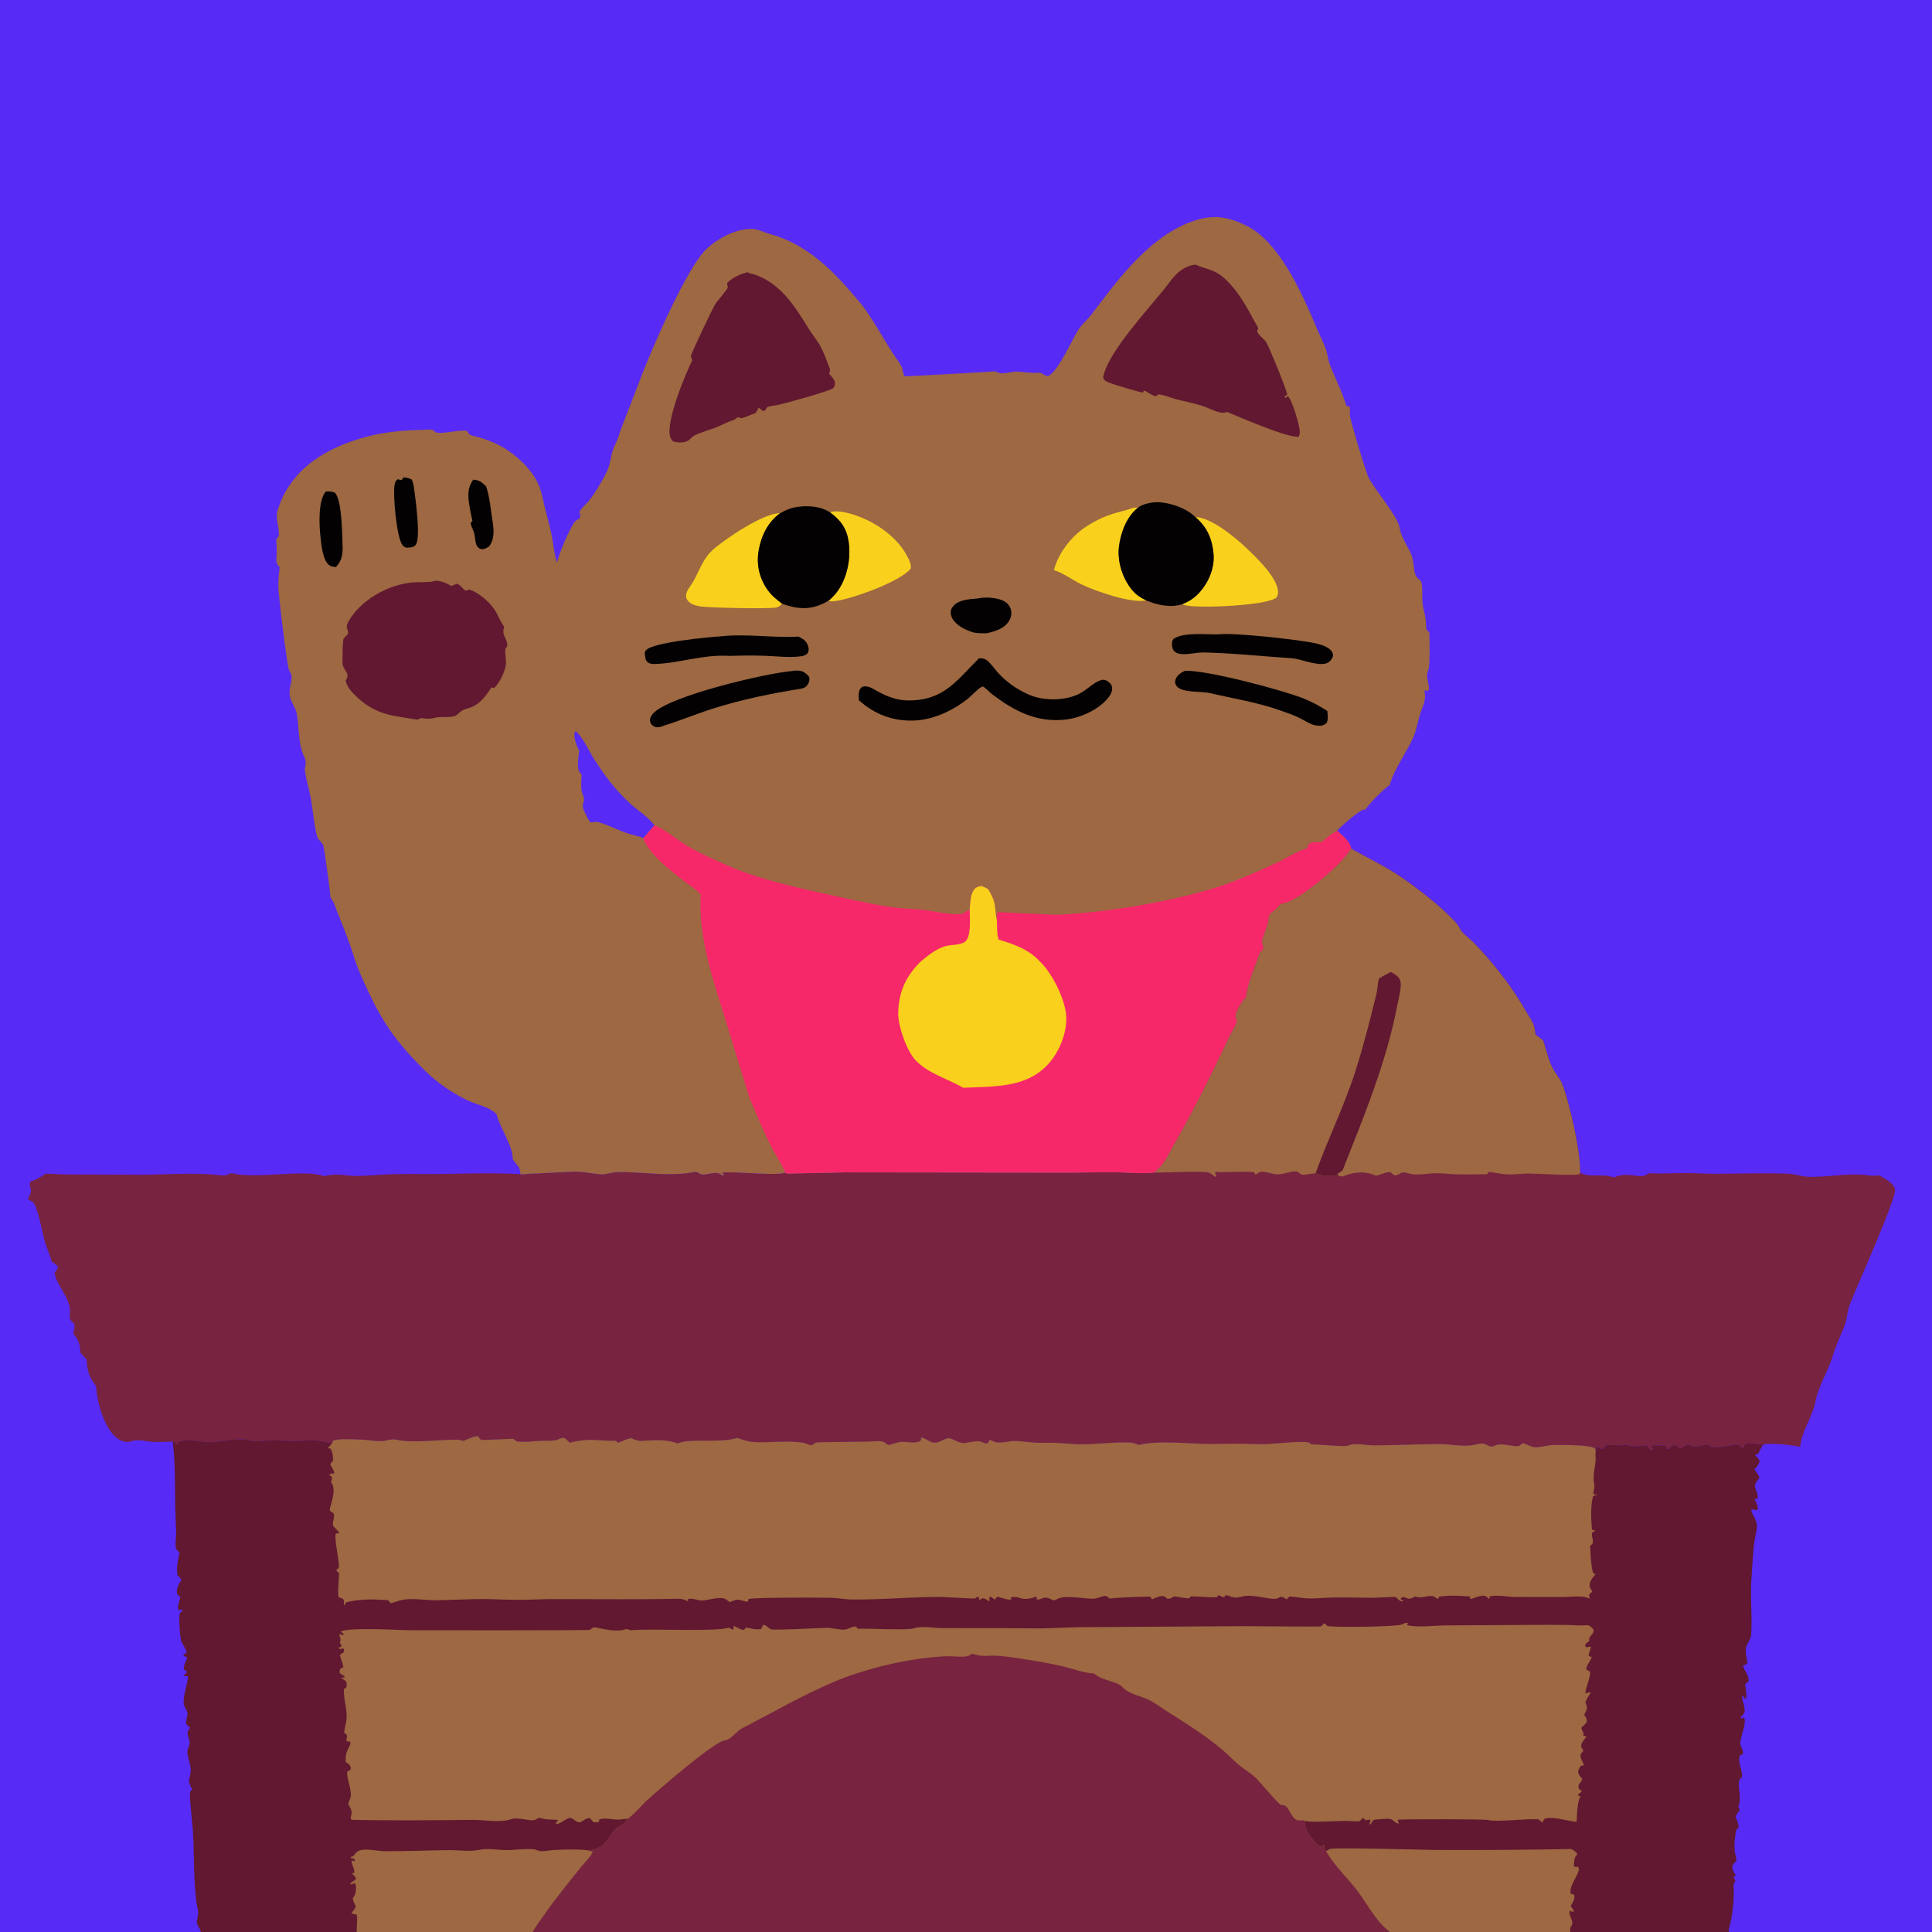 <svg version="1.1" xmlns="http://www.w3.org/2000/svg" style="display: block;" viewBox="0 0 2048 2048" width="1024" height="1024">
<path transform="translate(0,0)" fill="rgb(88,42,246)" d="M 0 0 L 2048 0 L 2048 2048 L 1832.49 2048 L 1664.56 2048 L 1473.42 2048 L 564.88 2048 L 378.133 2048 L 212.884 2048 L 0 2048 L 0 0 z"/>
<path transform="translate(0,0)" fill="rgb(120,35,63)" d="M 1432.23 899.576 C 1447.74 908.352 1463.72 916.15 1478.89 925.595 C 1489.65 932.294 1500.28 940.573 1510.32 948.326 C 1521.75 957.151 1534.42 968.21 1544.08 978.859 C 1546.62 981.666 1547.55 985.504 1550.07 988.212 C 1554.08 992.515 1559.12 995.982 1563.24 1000.31 C 1583.92 1022.02 1602.29 1045.47 1617.24 1071.45 C 1620.23 1076.64 1624.66 1082.47 1626.22 1088.26 C 1626.95 1090.95 1627.24 1093.81 1627.56 1096.57 L 1635.82 1102.91 C 1638.76 1111.57 1641.06 1122.44 1644.96 1130.56 C 1648.11 1137.14 1653.35 1142.53 1656.07 1149.38 C 1663.61 1168.42 1675.64 1221.42 1674.88 1241.83 C 1674.87 1242.27 1674.92 1242.71 1674.94 1243.15 C 1684.99 1248.78 1698.51 1243.52 1710.76 1248.21 C 1725.45 1241.51 1737.24 1249.6 1744.67 1245.59 C 1745.88 1244.93 1747.1 1244.3 1748.3 1243.63 C 1761.33 1244.36 1774 1243.51 1787 1243.53 C 1797.41 1243.54 1807.82 1244.33 1818.23 1244.27 C 1843.46 1244.11 1868.75 1243.43 1893.99 1244.07 C 1902.4 1244.28 1910.49 1247.45 1918.86 1247.51 C 1940.76 1247.66 1960.64 1242.94 1982.87 1246.22 C 1985.92 1246.67 1988.73 1246.27 1991.75 1245.82 C 1997.15 1249.01 2007.44 1253.94 2008.8 1260.74 C 2010.63 1269.95 1967.02 1366.4 1960.8 1383.03 C 1958.47 1389.28 1958.06 1396.15 1956.12 1402.53 C 1953.81 1410.11 1950.05 1417.41 1947.16 1424.79 C 1944.77 1430.88 1943.03 1437.22 1940.72 1443.34 C 1935.3 1457.65 1927.41 1470.88 1924.4 1485.99 C 1921.12 1502.44 1910.75 1514.58 1908.18 1533.67 C 1898.12 1531.64 1879.18 1529.49 1869.26 1531.15 C 1863.13 1531.85 1856.04 1529.08 1850.44 1530.51 L 1847.83 1534.65 L 1846.34 1534.9 C 1846 1534.55 1845.69 1534.19 1845.33 1533.86 C 1843.79 1532.42 1842.46 1531.94 1840.52 1531.22 C 1836.2 1531.86 1816.16 1535.96 1813.41 1533.63 C 1813.08 1533.35 1812.35 1532.2 1812.08 1531.8 C 1805.05 1530.81 1795.97 1536.32 1790.68 1531.14 C 1786.99 1532.06 1783.8 1533.98 1780.49 1535.77 C 1779 1534.72 1778.48 1533.93 1777.48 1532.45 C 1774.94 1531.91 1774.2 1531.5 1771.89 1532.98 C 1770.87 1533.63 1769.72 1535.01 1768.91 1535.83 L 1766.39 1535.91 C 1766.39 1534.12 1766.63 1534.15 1765.52 1532.59 C 1761.09 1532.46 1754.32 1531.34 1750.24 1532.8 L 1752.51 1536.54 L 1752.11 1537.06 L 1749.14 1537.01 C 1748 1535.45 1746.85 1533.91 1745.65 1532.4 C 1738.72 1532.08 1730.61 1535.05 1724.61 1531.35 C 1724.18 1531.41 1723.76 1531.47 1723.33 1531.53 L 1721.38 1531.76 C 1721.02 1531.81 1720.66 1531.86 1720.3 1531.91 C 1714.12 1532.66 1707.89 1530.88 1701.89 1532.64 L 1699.41 1535.84 C 1696.61 1536 1695.41 1534.79 1693.04 1533.44 C 1691.54 1535.5 1691.56 1539.57 1691.24 1542.17 C 1691.41 1540.07 1691.73 1538.02 1691.03 1535.99 C 1689.41 1531.25 1651.03 1531.58 1645.42 1531.85 C 1639.41 1532.15 1633.14 1534.27 1627.17 1534.05 C 1623.73 1533.92 1620.05 1531.82 1616.87 1530.59 C 1611.83 1528.64 1612.96 1532.83 1608.59 1532.97 C 1601.25 1533.21 1591.4 1529.19 1584.66 1532.41 C 1578.67 1535.27 1577.47 1530.98 1571.88 1530.27 C 1569.28 1529.94 1565.53 1530.98 1562.98 1531.5 C 1550.8 1533.99 1537.67 1530.69 1525.22 1530.76 C 1502.69 1530.89 1480.15 1531.96 1457.66 1532.13 C 1450.11 1532.19 1442.45 1530.6 1434.99 1530.89 C 1431.84 1531.02 1429.1 1532.8 1426.01 1532.84 C 1414.36 1533 1402.31 1531.25 1390.53 1531.13 C 1389.62 1530.54 1388.72 1529.94 1387.78 1529.4 C 1383.39 1526.88 1351.29 1530.41 1343.31 1530.69 C 1332.9 1531.05 1322.45 1530.38 1312.04 1530.35 C 1299.98 1530.32 1287.98 1530.83 1275.92 1530.51 C 1256.19 1529.99 1225.76 1526.89 1207.15 1531.73 C 1204.5 1530.71 1201.26 1529.28 1198.4 1529.17 C 1180.26 1528.48 1162.01 1531.08 1143.87 1530.94 C 1135.72 1530.88 1127.62 1529.75 1119.48 1529.47 C 1112.12 1529.21 1104.75 1529.72 1097.39 1529.25 C 1090.2 1528.78 1082.93 1527.64 1075.74 1527.51 C 1069.53 1527.39 1059.72 1530.48 1054.09 1528.31 C 1052.58 1527.72 1051.05 1526.93 1049.51 1526.31 C 1047.91 1527.43 1047.98 1527.97 1047.25 1529.71 L 1044.43 1530.06 L 1042.97 1529.45 C 1042.36 1529.2 1041.73 1528.97 1041.12 1528.7 C 1036.36 1526.58 1029.1 1528.73 1023.98 1529.52 C 1015.62 1530.8 1009.94 1523.87 1004.59 1524.72 C 999.685 1525.51 995.322 1529.89 989.802 1529.18 C 985.128 1528.57 981.242 1524.48 976.384 1523.78 L 976.241 1526.7 C 972.453 1531.08 960.318 1527.86 954.699 1528.46 C 950.333 1528.92 945.969 1531.02 941.542 1531.81 C 939.629 1530.43 937.226 1528.38 934.878 1528 C 930.354 1527.26 924.473 1528.09 919.864 1528.13 L 872.376 1528.81 C 867.84 1528.88 864.312 1528.36 861.03 1531.72 C 859.444 1532.06 858.809 1532 857.334 1531.29 C 845.061 1525.4 813.046 1530.08 797.551 1528.48 C 791.974 1527.9 786.731 1526.02 781.453 1524.23 C 761.683 1530.24 731.352 1524.12 718.58 1530.1 C 706.189 1525.74 694.71 1526.33 681.857 1527.34 C 676.579 1527.75 673.724 1526.5 668.953 1524.42 C 664.109 1525.54 659.776 1527.46 655.229 1529.42 L 652.737 1527.31 C 631.788 1527.47 625.986 1523.94 603.741 1529.3 A 72.013 72.013 0 0 0 602.16 1527.58 C 600.881 1526.24 599.099 1524.45 597.182 1524.14 C 595.417 1523.86 591.68 1526.08 589.788 1526.49 C 584.833 1527.58 578.849 1527.21 573.766 1527.33 C 567.938 1527.48 552.643 1529.27 547.588 1527.78 C 546.459 1527.44 545.187 1525.6 544.076 1525.35 C 542.585 1525.01 515.232 1526.46 510.025 1526.37 C 508.359 1524.74 508.869 1525.4 507.637 1523.63 C 507.366 1523.24 507.108 1522.85 506.844 1522.45 C 502.54 1522.05 495.575 1525.79 491.435 1527.36 C 488.839 1526.77 486.295 1526.11 483.616 1526.1 C 465.799 1526.03 438.402 1529.81 422.002 1526.46 C 412.758 1524.58 411.034 1527.65 403.448 1527.63 C 396.049 1527.61 388.587 1526.13 381.149 1525.97 C 376.183 1525.87 355.957 1524.55 352.805 1527.57 L 349.448 1529.98 C 349.138 1529.86 348.831 1529.75 348.52 1529.64 C 340.874 1526.95 330.19 1526.33 322.101 1527.18 C 310.76 1528.37 298.954 1526.73 287.521 1526.84 C 281.36 1526.9 274.292 1528.22 268.287 1527.78 C 264.778 1527.53 261.513 1526 257.834 1525.88 C 245.135 1525.45 232.252 1528.98 219.553 1528.81 C 213.473 1528.72 192.877 1523.94 188.904 1529.44 C 188.669 1529.76 188.13 1531.05 187.951 1531.46 C 185.153 1530.38 186.486 1528.59 183.035 1528.13 C 175.5 1528.37 168.142 1528.83 160.604 1528.29 C 155.49 1527.93 150.054 1526.54 144.977 1526.67 C 142.135 1526.74 139.56 1528.11 136.777 1528.43 C 131.643 1529 126.435 1526.64 122.655 1523.3 C 109.708 1511.86 102.839 1485.65 101.824 1469.12 C 94.409 1459.68 92.369 1453.11 91.838 1441.16 L 85.362 1434.06 C 84.732 1424.9 83.701 1420.84 77.724 1413.72 C 78.392 1410.35 79.47 1406.76 78.725 1403.35 C 77.797 1402.52 76.609 1401.56 75.838 1400.55 C 73.77 1397.84 73.546 1395.6 74.031 1392.3 C 76.171 1377.75 60.535 1363.67 57.828 1349.56 C 59.221 1347.56 60.445 1345.64 61.592 1343.49 C 60.27 1340.37 57.779 1339.45 54.997 1337.59 C 52.96 1330.55 49.858 1323.85 47.774 1316.8 C 44.807 1306.78 40.531 1281.5 35.139 1274.15 C 32.916 1273.12 31.138 1272.4 29.398 1270.62 C 36.634 1259.02 30.053 1261.69 32.004 1252.72 C 37.515 1250.67 42.135 1248.66 46.855 1245.1 L 48.054 1244.18 C 55.693 1244.13 63.334 1244.95 70.977 1244.99 L 149.51 1245.3 C 177.581 1245.16 206.793 1242.68 234.757 1245.92 C 238.918 1246.4 241.705 1245.15 245.468 1243.55 C 271.125 1250.35 323.884 1238.89 343.746 1246.92 C 358.111 1243.09 365.332 1246.77 378.972 1246.56 C 390.765 1246.39 402.659 1245.14 414.479 1244.78 C 432.418 1244.23 450.267 1244.7 468.178 1244.47 C 495.916 1244.11 523.955 1243.11 551.669 1244.67 C 554.845 1245.19 558.806 1244.24 562.112 1244.15 C 577.713 1243.74 593.289 1242.38 608.852 1242.04 C 618.348 1241.83 627.351 1244.12 636.662 1244.79 C 642.403 1245.2 648.71 1242.53 654.699 1242.44 C 680.426 1242.04 709.659 1247.43 734.51 1242.58 C 740.963 1241.33 739.725 1244.58 744.733 1244.91 C 751.2 1245.33 758.977 1240.95 764.554 1245.19 C 764.843 1245.41 765.124 1245.64 765.409 1245.87 L 768.004 1245.51 C 766.972 1244.71 766.227 1244.11 765.406 1243.08 C 778.286 1241.26 824.082 1246.95 832.273 1242.9 C 833.009 1243.27 833.682 1243.82 834.482 1244.02 C 834.632 1244.06 890.197 1242.8 895.832 1242.75 L 1134 1243.02 C 1150.42 1242.93 1167.07 1242.5 1183.46 1242.7 C 1196.98 1242.86 1209.94 1244.33 1223.5 1242.97 C 1225.49 1241.15 1227.47 1239.3 1229.34 1237.36 C 1235.45 1231.03 1240.07 1220.69 1244.55 1212.94 C 1266.21 1175.4 1284.99 1137.21 1303.48 1098.06 C 1304.98 1094.87 1311.31 1084.76 1310.97 1081.91 C 1310.77 1080.26 1309.35 1079.32 1309.55 1077.45 C 1310.22 1071.2 1316.24 1061.52 1320.77 1057.18 C 1322.63 1041.1 1330.46 1024.62 1335.56 1009.24 C 1336.32 1008.59 1337.9 1007.46 1338.5 1006.57 C 1340.07 1004.26 1338.25 1000.86 1337.58 998.406 C 1339.14 991.432 1342.24 984.915 1344.11 978.033 C 1344.73 975.772 1344.46 973.175 1345.2 971.028 C 1345.7 969.557 1346.9 968.254 1347.87 967.091 C 1350.64 965.585 1355.29 961.169 1356.95 958.45 C 1358.81 957.988 1360.67 957.487 1362.53 957.007 C 1378.32 952.938 1417.56 919.626 1427.38 906.131 L 1432.23 899.576 z"/>
<path transform="translate(0,0)" fill="rgb(157,104,66)" d="M 1432.23 899.576 C 1447.74 908.352 1463.72 916.15 1478.89 925.595 C 1489.65 932.294 1500.28 940.573 1510.32 948.326 C 1521.75 957.151 1534.42 968.21 1544.08 978.859 C 1546.62 981.666 1547.55 985.504 1550.07 988.212 C 1554.08 992.515 1559.12 995.982 1563.24 1000.31 C 1583.92 1022.02 1602.29 1045.47 1617.24 1071.45 C 1620.23 1076.64 1624.66 1082.47 1626.22 1088.26 C 1626.95 1090.95 1627.24 1093.81 1627.56 1096.57 L 1635.82 1102.91 C 1638.76 1111.57 1641.06 1122.44 1644.96 1130.56 C 1648.11 1137.14 1653.35 1142.53 1656.07 1149.38 C 1663.61 1168.42 1675.64 1221.42 1674.88 1241.83 C 1674.87 1242.27 1674.92 1242.71 1674.94 1243.15 L 1673.95 1244.8 C 1665.43 1246.47 1631.89 1244.04 1620.27 1243.99 C 1612.48 1243.96 1604.17 1245.43 1596.51 1244.83 C 1590.34 1244.34 1584.12 1242.99 1577.96 1242.22 C 1577.65 1242.81 1577.43 1243.45 1577.03 1243.98 C 1576.05 1245.25 1574.76 1244.78 1573.39 1244.78 C 1562.96 1244.81 1552.42 1245.16 1542.01 1244.76 C 1535.33 1244.51 1528.65 1243.59 1521.96 1243.68 C 1514.17 1243.79 1505.08 1245.69 1497.45 1244.76 C 1494.49 1244.4 1487.85 1241.8 1485.37 1243.31 C 1482.99 1244.75 1481.32 1245.89 1478.45 1245.98 C 1476.64 1244.98 1475.42 1243.98 1473.97 1242.51 C 1468.81 1242.43 1463.69 1245.15 1458.71 1246.42 C 1449.22 1241.7 1437.72 1241.93 1427.69 1245.47 C 1426.68 1245.83 1425.72 1246.28 1424.72 1246.65 C 1422.92 1247.31 1421.85 1247.15 1420.02 1246.77 C 1419.26 1246.06 1418.37 1245.36 1417.74 1244.53 L 1417.6 1245.46 L 1415.98 1246.47 C 1409.6 1246.6 1400.31 1246.54 1394.51 1243.85 C 1390.5 1243.76 1383.8 1245.71 1380.36 1245.15 C 1377.59 1244.7 1376.56 1241.5 1372.83 1241.66 C 1366.38 1241.94 1359.7 1245.15 1353.27 1244.86 C 1347.99 1244.62 1341.01 1241.17 1335.93 1242.35 C 1333.78 1242.86 1333.42 1244.7 1330.52 1244.91 L 1329.53 1242.8 C 1323.67 1241.22 1298.1 1243.06 1288.59 1242.32 L 1287.85 1243.24 L 1289.45 1246.57 L 1288.88 1247.67 C 1286.25 1246.43 1283.99 1243.94 1281.41 1242.96 C 1275.77 1240.84 1233.63 1243.27 1223.5 1242.97 C 1225.49 1241.15 1227.47 1239.3 1229.34 1237.36 C 1235.45 1231.03 1240.07 1220.69 1244.55 1212.94 C 1266.21 1175.4 1284.99 1137.21 1303.48 1098.06 C 1304.98 1094.87 1311.31 1084.76 1310.97 1081.91 C 1310.77 1080.26 1309.35 1079.32 1309.55 1077.45 C 1310.22 1071.2 1316.24 1061.52 1320.77 1057.18 C 1322.63 1041.1 1330.46 1024.62 1335.56 1009.24 C 1336.32 1008.59 1337.9 1007.46 1338.5 1006.57 C 1340.07 1004.26 1338.25 1000.86 1337.58 998.406 C 1339.14 991.432 1342.24 984.915 1344.11 978.033 C 1344.73 975.772 1344.46 973.175 1345.2 971.028 C 1345.7 969.557 1346.9 968.254 1347.87 967.091 C 1350.64 965.585 1355.29 961.169 1356.95 958.45 C 1358.81 957.988 1360.67 957.487 1362.53 957.007 C 1378.32 952.938 1417.56 919.626 1427.38 906.131 L 1432.23 899.576 z"/>
<path transform="translate(0,0)" fill="rgb(97,24,48)" d="M 1474.43 1030.36 C 1478.41 1032.81 1482.64 1034.66 1484.25 1039.38 C 1486.34 1045.52 1482.79 1057.14 1481.61 1063.45 C 1469.98 1125.53 1446.13 1182.56 1423.06 1240.98 C 1422.63 1241.21 1422.2 1241.43 1421.77 1241.67 C 1420.27 1242.52 1419.06 1243.43 1417.74 1244.53 L 1417.6 1245.46 L 1415.98 1246.47 C 1409.6 1246.6 1400.31 1246.54 1394.51 1243.85 C 1407.64 1207.3 1425.13 1172.07 1436.95 1135.01 C 1445.49 1108.24 1452.41 1080.82 1459.09 1053.52 C 1460.42 1048.08 1460.21 1042.73 1461.81 1037.19 C 1465.97 1034.85 1470.09 1032.35 1474.43 1030.36 z"/>
<path transform="translate(0,0)" fill="rgb(97,24,48)" d="M 491.435 1527.36 C 495.575 1525.79 502.54 1522.05 506.844 1522.45 C 507.108 1522.85 507.366 1523.24 507.637 1523.63 C 508.869 1525.4 508.359 1524.74 510.025 1526.37 C 515.232 1526.46 542.585 1525.01 544.076 1525.35 C 545.187 1525.6 546.459 1527.44 547.588 1527.78 C 552.643 1529.27 567.938 1527.48 573.766 1527.33 C 578.849 1527.21 584.833 1527.58 589.788 1526.49 C 591.68 1526.08 595.417 1523.86 597.182 1524.14 C 599.099 1524.45 600.881 1526.24 602.16 1527.58 A 72.013 72.013 0 0 1 603.741 1529.3 C 625.986 1523.94 631.788 1527.47 652.737 1527.31 L 655.229 1529.42 C 659.776 1527.46 664.109 1525.54 668.953 1524.42 C 673.724 1526.5 676.579 1527.75 681.857 1527.34 C 694.71 1526.33 706.189 1525.74 718.58 1530.1 C 731.352 1524.12 761.683 1530.24 781.453 1524.23 C 786.731 1526.02 791.974 1527.9 797.551 1528.48 C 813.046 1530.08 845.061 1525.4 857.334 1531.29 C 858.809 1532 859.444 1532.06 861.03 1531.72 C 864.312 1528.36 867.84 1528.88 872.376 1528.81 L 919.864 1528.13 C 924.473 1528.09 930.354 1527.26 934.878 1528 C 937.226 1528.38 939.629 1530.43 941.542 1531.81 C 945.969 1531.02 950.333 1528.92 954.699 1528.46 C 960.318 1527.86 972.453 1531.08 976.241 1526.7 L 976.384 1523.78 C 981.242 1524.48 985.128 1528.57 989.802 1529.18 C 995.322 1529.89 999.685 1525.51 1004.59 1524.72 C 1009.94 1523.87 1015.62 1530.8 1023.98 1529.52 C 1029.1 1528.73 1036.36 1526.58 1041.12 1528.7 C 1041.73 1528.97 1042.36 1529.2 1042.97 1529.45 L 1044.43 1530.06 L 1047.25 1529.71 C 1047.98 1527.97 1047.91 1527.43 1049.51 1526.31 C 1051.05 1526.93 1052.58 1527.72 1054.09 1528.31 C 1059.72 1530.48 1069.53 1527.39 1075.74 1527.51 C 1082.93 1527.64 1090.2 1528.78 1097.39 1529.25 C 1104.75 1529.72 1112.12 1529.21 1119.48 1529.47 C 1127.62 1529.75 1135.72 1530.88 1143.87 1530.94 C 1162.01 1531.08 1180.26 1528.48 1198.4 1529.17 C 1201.26 1529.28 1204.5 1530.71 1207.15 1531.73 C 1225.76 1526.89 1256.19 1529.99 1275.92 1530.51 C 1287.98 1530.83 1299.98 1530.32 1312.04 1530.35 C 1322.45 1530.38 1332.9 1531.05 1343.31 1530.69 C 1351.29 1530.41 1383.39 1526.88 1387.78 1529.4 C 1388.72 1529.94 1389.62 1530.54 1390.53 1531.13 C 1402.31 1531.25 1414.36 1533 1426.01 1532.84 C 1429.1 1532.8 1431.84 1531.02 1434.99 1530.89 C 1442.45 1530.6 1450.11 1532.19 1457.66 1532.13 C 1480.15 1531.96 1502.69 1530.89 1525.22 1530.76 C 1537.67 1530.69 1550.8 1533.99 1562.98 1531.5 C 1565.53 1530.98 1569.28 1529.94 1571.88 1530.27 C 1577.47 1530.98 1578.67 1535.27 1584.66 1532.41 C 1591.4 1529.19 1601.25 1533.21 1608.59 1532.97 C 1612.96 1532.83 1611.83 1528.64 1616.87 1530.59 C 1620.05 1531.82 1623.73 1533.92 1627.17 1534.05 C 1633.14 1534.27 1639.41 1532.15 1645.42 1531.85 C 1651.03 1531.58 1689.41 1531.25 1691.03 1535.99 C 1691.73 1538.02 1691.41 1540.07 1691.24 1542.17 C 1691.56 1539.57 1691.54 1535.5 1693.04 1533.44 C 1695.41 1534.79 1696.61 1536 1699.41 1535.84 L 1701.89 1532.64 C 1707.89 1530.88 1714.12 1532.66 1720.3 1531.91 C 1720.66 1531.86 1721.02 1531.81 1721.38 1531.76 L 1723.33 1531.53 C 1723.76 1531.47 1724.18 1531.41 1724.61 1531.35 C 1730.61 1535.05 1738.72 1532.08 1745.65 1532.4 C 1746.85 1533.91 1748 1535.45 1749.14 1537.01 L 1752.11 1537.06 L 1752.51 1536.54 L 1750.24 1532.8 C 1754.32 1531.34 1761.09 1532.46 1765.52 1532.59 C 1766.63 1534.15 1766.39 1534.12 1766.39 1535.91 L 1768.91 1535.83 C 1769.72 1535.01 1770.87 1533.63 1771.89 1532.98 C 1774.2 1531.5 1774.94 1531.91 1777.48 1532.45 C 1778.48 1533.93 1779 1534.72 1780.49 1535.77 C 1783.8 1533.98 1786.99 1532.06 1790.68 1531.14 C 1795.97 1536.32 1805.05 1530.81 1812.08 1531.8 C 1812.35 1532.2 1813.08 1533.35 1813.41 1533.63 C 1816.16 1535.96 1836.2 1531.86 1840.52 1531.22 C 1842.46 1531.94 1843.79 1532.42 1845.33 1533.86 C 1845.69 1534.19 1846 1534.55 1846.34 1534.9 L 1847.83 1534.65 L 1850.44 1530.51 C 1856.04 1529.08 1863.13 1531.85 1869.26 1531.15 C 1867.08 1534.29 1865.45 1536.98 1864.17 1540.59 L 1860.41 1542.5 L 1861.82 1543.89 C 1863.22 1545.28 1864.21 1546.64 1865.23 1548.34 C 1865.01 1552.04 1862.19 1554.77 1859.92 1557.5 C 1861.45 1561.03 1864.42 1562.96 1865.05 1566.69 L 1864.14 1567.93 C 1862.56 1570.1 1859.79 1573.1 1860.33 1575.94 C 1861.21 1580.61 1863.77 1583 1863.34 1588.13 C 1861.82 1588.99 1861.52 1589.05 1859.87 1589.15 C 1860.04 1589.48 1860.22 1589.8 1860.39 1590.13 C 1861.99 1593.28 1863.31 1595.98 1863.4 1599.57 L 1862.23 1600.87 L 1856.99 1599.93 L 1856.38 1601 C 1857.66 1605.69 1862.24 1612.22 1862.36 1616.67 C 1862.53 1622.65 1860.21 1629.67 1859.52 1635.74 C 1858.05 1648.76 1857.3 1662.08 1856.5 1675.16 C 1855.32 1694.41 1857.59 1714 1856.25 1733.11 C 1855.9 1738.2 1851.47 1742.59 1850.74 1747.55 C 1850.1 1751.93 1851.78 1758.36 1852.4 1762.82 C 1850.89 1764.98 1850.08 1764.73 1847.64 1765.51 C 1849.04 1771.82 1854.44 1775.29 1853.41 1782.55 C 1852.24 1783.51 1851.07 1784.39 1849.81 1785.22 C 1850.33 1789.46 1852.34 1797.75 1850.42 1801.51 L 1849.38 1800.15 C 1848.49 1799.01 1847.65 1798.01 1846.64 1797 C 1846.23 1802.38 1850.71 1810.93 1849.1 1815.41 C 1848.44 1817.23 1845.93 1818.86 1845.07 1821.07 L 1845.88 1821.78 L 1848.77 1820.48 C 1851.75 1826.73 1845 1840.34 1844.78 1847.55 C 1844.66 1851.79 1848.53 1855.17 1847.5 1859.52 L 1844.44 1860.68 C 1841.81 1866.98 1846.2 1874.78 1846.68 1881.12 C 1846.97 1884.87 1845.24 1883.83 1844 1886.55 C 1841.24 1892.57 1846.85 1905.73 1842.64 1915.51 C 1842.98 1916.1 1843.39 1916.65 1843.66 1917.28 C 1843.85 1917.72 1843.89 1918.22 1844 1918.69 L 1839.67 1925.58 C 1840.68 1928.42 1844.11 1935.06 1842.56 1937.64 C 1842.29 1938.1 1840.62 1939.65 1840.18 1940.07 C 1839.11 1949.56 1837.24 1959.32 1840.26 1968.54 C 1840.85 1970.33 1840.84 1971.09 1840.3 1972.88 C 1838.54 1975.03 1836.12 1976.86 1836.37 1979.85 C 1836.58 1982.38 1838.73 1985.83 1839.93 1988.03 L 1838.94 1989.19 L 1837.35 1989.1 C 1838.02 1990.82 1838.65 1991.95 1839.65 1993.46 C 1839.03 1994.86 1838.55 1995.74 1837.69 1996.95 C 1838.4 2011.84 1837.02 2028.66 1833.15 2043.11 C 1832.69 2044.81 1832.55 2046.25 1832.49 2048 L 1664.56 2048 L 1473.42 2048 L 564.88 2048 L 378.133 2048 L 212.884 2048 C 212.492 2046.44 212.034 2045.18 211.196 2043.8 C 206.454 2035.98 209.89 2035.48 210.065 2027.65 C 210.137 2024.44 208.925 2021.12 208.482 2017.95 C 204.835 1991.87 206.163 1966.28 204.408 1940.18 C 204.047 1934.8 200.457 1902.16 201.488 1899.54 C 201.735 1898.92 202.222 1898.4 202.699 1897.93 C 203.039 1897.59 203.502 1897.4 203.904 1897.13 C 197.7 1885.26 201.252 1888.74 202.139 1877.24 C 202.467 1872.99 200.389 1866.71 199.379 1862.52 C 198.229 1857.76 198.348 1856.07 200.085 1851.36 C 201.344 1847.95 201.346 1846.77 200.297 1843.31 C 199.824 1841.74 199.293 1840.25 199.009 1838.63 C 198.39 1835.11 199.609 1834.32 201.544 1831.48 C 200.785 1830.86 199.381 1829.75 198.752 1829.07 C 194.987 1824.93 199.555 1820.07 198.645 1815.55 C 198.082 1812.75 195.663 1809.83 194.971 1806.94 C 193.244 1799.72 198.971 1785.1 199.353 1776.77 L 195.468 1776.87 L 195.014 1775.98 C 196.504 1774.5 197.368 1773.79 198.131 1771.8 L 195.438 1770.04 C 193.399 1766.03 197.927 1761.27 198.389 1756.67 L 194.867 1755.52 L 194.361 1753.69 L 197.816 1752.36 C 197.322 1746.92 192.702 1743.08 191.696 1737.75 C 190.93 1733.69 188.979 1712.97 190.856 1709.99 C 191.96 1708.24 193.427 1708.37 193.435 1706.07 L 190.037 1706.8 L 188.855 1705.91 C 187.996 1701.68 190.44 1697.4 191.135 1693.2 L 187.766 1689.64 C 186.46 1684.36 189.85 1679.11 192.245 1674.63 C 191.471 1673.26 190.636 1672.28 189.522 1671.19 L 188.179 1669.89 C 186.643 1661.82 188.812 1653.68 190.272 1645.72 C 189.302 1644.75 187.379 1643.04 186.78 1641.8 C 185.291 1638.72 186.746 1630.04 186.701 1626.5 C 186.555 1615.2 185.803 1603.89 185.669 1592.57 C 185.416 1571.14 185.669 1549.43 183.035 1528.13 C 186.486 1528.59 185.153 1530.38 187.951 1531.46 C 188.13 1531.05 188.669 1529.76 188.904 1529.44 C 192.877 1523.94 213.473 1528.72 219.553 1528.81 C 232.252 1528.98 245.135 1525.45 257.834 1525.88 C 261.513 1526 264.778 1527.53 268.287 1527.78 C 274.292 1528.22 281.36 1526.9 287.521 1526.84 C 298.954 1526.73 310.76 1528.37 322.101 1527.18 C 330.19 1526.33 340.874 1526.95 348.52 1529.64 C 348.831 1529.75 349.138 1529.86 349.448 1529.98 L 352.805 1527.57 C 355.957 1524.55 376.183 1525.87 381.149 1525.97 C 388.587 1526.13 396.049 1527.61 403.448 1527.63 C 411.034 1527.65 412.758 1524.58 422.002 1526.46 C 438.402 1529.81 465.799 1526.03 483.616 1526.1 C 486.295 1526.11 488.839 1526.77 491.435 1527.36 z"/>
<path transform="translate(0,0)" fill="rgb(157,104,66)" d="M 378.133 2048 C 378.027 2043.82 378.416 2039.88 378.553 2035.74 C 378.907 2025.03 376.449 2031.87 372.565 2027.53 C 372.916 2027.18 373.277 2026.84 373.618 2026.48 C 380.524 2019.17 374.315 2019.2 373.967 2012.22 C 375.714 2009.73 376.685 2007.89 377.109 2004.83 C 377.503 2002 377.824 1998.46 375.95 1996.12 C 374.367 1996.9 373.098 1997.36 371.358 1997.66 C 371.4 1994.78 375.666 1994.49 377.418 1991.46 C 376.647 1988.34 374.462 1988.39 373.147 1985.5 L 375.426 1985.47 C 376.382 1981.18 372.469 1976.65 372.604 1972.14 L 375.499 1973.02 L 376.281 1971.94 L 375.494 1970.34 L 371.709 1969.53 L 371.782 1968.45 L 374.627 1967.43 C 376.841 1964.41 378.497 1962.15 382.37 1961.22 C 389.46 1959.51 400.112 1962.25 407.568 1962.31 C 430.091 1962.51 452.892 1961.47 475.452 1961.22 C 486.669 1961.09 498.418 1963.17 509.191 1960.72 C 516.596 1959.03 528.434 1961.09 536.294 1961.15 C 545.839 1961.21 557.099 1959.35 566.351 1960.36 C 567.756 1960.52 568.811 1961.03 570.058 1961.61 C 573.775 1963.36 581.292 1961.45 585.5 1961.19 C 598.424 1960.41 610.601 1960.03 623.461 1961.43 L 628.409 1962.76 C 628.113 1966.23 618.588 1975.91 615.825 1979.38 C 602.494 1996.11 589.373 2012.03 577.088 2029.63 C 572.921 2035.6 568.118 2041.48 564.88 2048 L 378.133 2048 z"/>
<path transform="translate(0,0)" fill="rgb(157,104,66)" d="M 1405.59 1962.46 C 1406.8 1961.77 1408.6 1960.36 1409.88 1960 C 1416.24 1958.18 1506.65 1960.88 1520.58 1961 A 5996.15 5996.15 0 0 0 1665.34 1960 C 1668.39 1961.42 1669.79 1962.62 1672.04 1965.13 C 1671.41 1967.42 1670.86 1966.58 1669.98 1968.18 C 1668.68 1970.55 1668.46 1975.75 1668.39 1978.53 C 1670.29 1979.2 1670.95 1979.04 1672.89 1978.77 C 1673.99 1980.78 1673.73 1982.23 1672.98 1984.37 C 1670.73 1990.77 1663.15 2000.7 1665.1 2007.42 L 1668.69 2008.44 C 1669.73 2013.09 1667.43 2016.23 1665.13 2020.15 C 1666 2023 1668.77 2024.07 1667.9 2026.7 C 1666.29 2026.38 1665.42 2026.11 1663.99 2025.43 C 1663.32 2028.85 1664.37 2030.81 1665.6 2033.9 C 1666.57 2036.35 1667.21 2038.21 1666.12 2040.86 C 1665.68 2041.92 1665.11 2042.64 1664.47 2043.55 L 1664.56 2048 L 1473.42 2048 C 1457.83 2036.71 1448.3 2016 1436.37 2001.27 C 1425.95 1988.41 1414.04 1976.85 1405.59 1962.46 z"/>
<path transform="translate(0,0)" fill="rgb(157,104,66)" d="M 491.435 1527.36 C 495.575 1525.79 502.54 1522.05 506.844 1522.45 C 507.108 1522.85 507.366 1523.24 507.637 1523.63 C 508.869 1525.4 508.359 1524.74 510.025 1526.37 C 515.232 1526.46 542.585 1525.01 544.076 1525.35 C 545.187 1525.6 546.459 1527.44 547.588 1527.78 C 552.643 1529.27 567.938 1527.48 573.766 1527.33 C 578.849 1527.21 584.833 1527.58 589.788 1526.49 C 591.68 1526.08 595.417 1523.86 597.182 1524.14 C 599.099 1524.45 600.881 1526.24 602.16 1527.58 A 72.013 72.013 0 0 1 603.741 1529.3 C 625.986 1523.94 631.788 1527.47 652.737 1527.31 L 655.229 1529.42 C 659.776 1527.46 664.109 1525.54 668.953 1524.42 C 673.724 1526.5 676.579 1527.75 681.857 1527.34 C 694.71 1526.33 706.189 1525.74 718.58 1530.1 C 731.352 1524.12 761.683 1530.24 781.453 1524.23 C 786.731 1526.02 791.974 1527.9 797.551 1528.48 C 813.046 1530.08 845.061 1525.4 857.334 1531.29 C 858.809 1532 859.444 1532.06 861.03 1531.72 C 864.312 1528.36 867.84 1528.88 872.376 1528.81 L 919.864 1528.13 C 924.473 1528.09 930.354 1527.26 934.878 1528 C 937.226 1528.38 939.629 1530.43 941.542 1531.81 C 945.969 1531.02 950.333 1528.92 954.699 1528.46 C 960.318 1527.86 972.453 1531.08 976.241 1526.7 L 976.384 1523.78 C 981.242 1524.48 985.128 1528.57 989.802 1529.18 C 995.322 1529.89 999.685 1525.51 1004.59 1524.72 C 1009.94 1523.87 1015.62 1530.8 1023.98 1529.52 C 1029.1 1528.73 1036.36 1526.58 1041.12 1528.7 C 1041.73 1528.97 1042.36 1529.2 1042.97 1529.45 L 1044.43 1530.06 L 1047.25 1529.71 C 1047.98 1527.97 1047.91 1527.43 1049.51 1526.31 C 1051.05 1526.93 1052.58 1527.72 1054.09 1528.31 C 1059.72 1530.48 1069.53 1527.39 1075.74 1527.51 C 1082.93 1527.64 1090.2 1528.78 1097.39 1529.25 C 1104.75 1529.72 1112.12 1529.21 1119.48 1529.47 C 1127.62 1529.75 1135.72 1530.88 1143.87 1530.94 C 1162.01 1531.08 1180.26 1528.48 1198.4 1529.17 C 1201.26 1529.28 1204.5 1530.71 1207.15 1531.73 C 1225.76 1526.89 1256.19 1529.99 1275.92 1530.51 C 1287.98 1530.83 1299.98 1530.32 1312.04 1530.35 C 1322.45 1530.38 1332.9 1531.05 1343.31 1530.69 C 1351.29 1530.41 1383.39 1526.88 1387.78 1529.4 C 1388.72 1529.94 1389.62 1530.54 1390.53 1531.13 C 1402.31 1531.25 1414.36 1533 1426.01 1532.84 C 1429.1 1532.8 1431.84 1531.02 1434.99 1530.89 C 1442.45 1530.6 1450.11 1532.19 1457.66 1532.13 C 1480.15 1531.96 1502.69 1530.89 1525.22 1530.76 C 1537.67 1530.69 1550.8 1533.99 1562.98 1531.5 C 1565.53 1530.98 1569.28 1529.94 1571.88 1530.27 C 1577.47 1530.98 1578.67 1535.27 1584.66 1532.41 C 1591.4 1529.19 1601.25 1533.21 1608.59 1532.97 C 1612.96 1532.83 1611.83 1528.64 1616.87 1530.59 C 1620.05 1531.82 1623.73 1533.92 1627.17 1534.05 C 1633.14 1534.27 1639.41 1532.15 1645.42 1531.85 C 1651.03 1531.58 1689.41 1531.25 1691.03 1535.99 C 1691.73 1538.02 1691.41 1540.07 1691.24 1542.17 C 1692.51 1551.5 1688.01 1561.89 1689.71 1571.56 C 1690.37 1575.3 1690.21 1577.66 1689.28 1581.39 C 1688.85 1583.12 1688.78 1582.15 1689.7 1584.05 L 1692.17 1584.07 L 1692.13 1586.02 L 1692.74 1584.45 C 1692.44 1584.54 1692.14 1584.64 1691.85 1584.72 C 1690.51 1585.11 1689.74 1585.65 1688.59 1586.41 C 1685.97 1596.63 1686.62 1611.02 1687.59 1621.65 L 1690.22 1622.2 L 1690.72 1623.03 L 1688.03 1624.39 C 1686.46 1627.82 1688.6 1630.37 1688.56 1633.93 C 1688.52 1636.71 1687.61 1637.12 1685.61 1638.58 C 1686.22 1648 1686.27 1658.3 1688.71 1667.42 L 1691.28 1668.68 C 1688.97 1671.58 1686.14 1674.7 1685.3 1678.41 C 1684.76 1680.78 1685.15 1682.54 1686.43 1684.56 C 1687.74 1686.63 1687.07 1685 1687.79 1687.34 C 1686.28 1688.55 1685.22 1689.46 1684.23 1691.13 L 1685.51 1694.61 C 1683.06 1693.83 1680.39 1692.78 1677.83 1692.56 C 1670.63 1691.94 1662.76 1692.89 1655.5 1692.93 L 1605.38 1692.85 C 1598.38 1692.78 1585.03 1690.18 1578.76 1692.55 L 1579.06 1694.34 L 1578.09 1694.95 C 1577.17 1693.95 1576.01 1692.4 1574.72 1691.92 C 1570.99 1690.52 1563.81 1693.42 1560.16 1694.8 C 1559.53 1695.04 1558.82 1694.66 1558.17 1694.52 L 1558.34 1692.36 C 1547.95 1691.63 1535.65 1690.8 1525.34 1692.63 L 1524.91 1694.54 C 1523.12 1695.35 1521.21 1692.02 1517.86 1691.88 C 1510.83 1691.6 1507.15 1694.78 1500.01 1692.26 C 1498.99 1692.88 1497.9 1693.61 1496.79 1694.05 C 1493.56 1695.34 1492.28 1694.65 1489.24 1693.31 L 1488.25 1692.86 C 1486.74 1693.28 1485.8 1693.47 1484.55 1694.45 C 1484.87 1695.44 1486.61 1696.13 1487.5 1696.69 L 1486.34 1697.57 C 1483.1 1696.87 1481.92 1695.12 1479.53 1692.88 C 1471.5 1692.86 1463.5 1693.6 1455.46 1693.65 C 1441.45 1693.74 1427.42 1693.19 1413.41 1693.43 C 1404.82 1693.57 1396.22 1694.57 1387.64 1694.43 C 1380.78 1694.32 1373.93 1692.74 1367.05 1692.33 C 1365.43 1693.79 1365.86 1693.33 1364.64 1694.65 C 1364.39 1694.92 1364.16 1695.18 1363.92 1695.45 C 1362.26 1694.37 1359.69 1692.42 1357.57 1692.72 C 1356.14 1692.92 1354.48 1694.58 1353.06 1694.75 C 1344.59 1695.76 1328.88 1689.72 1317.2 1692.27 C 1312.48 1693.3 1309.49 1694.31 1304.78 1692.49 C 1302.58 1691.65 1301.43 1690.95 1299.01 1691.17 L 1298.01 1692.86 C 1295.71 1693.86 1294.11 1691.2 1291.11 1691.04 C 1290.92 1691.58 1290.82 1692.16 1290.52 1692.64 C 1289.56 1694.21 1266.33 1691.81 1261.86 1692.36 C 1261.58 1692.9 1261.39 1693.49 1261.03 1693.97 C 1260.22 1695.03 1246.95 1692.38 1244.62 1692.19 C 1241.98 1693.82 1240.36 1695 1237.1 1694.73 C 1236.12 1693.56 1235.55 1692.87 1234.09 1692.25 C 1230.8 1690.88 1225.02 1693.76 1222.01 1695.07 C 1221.83 1695.15 1221.65 1695.21 1221.46 1695.27 C 1220.27 1694.17 1220.68 1694.67 1219.76 1693.35 C 1219.54 1693.04 1219.34 1692.73 1219.13 1692.42 C 1204.73 1692.89 1190.57 1693.06 1176.21 1694.54 C 1175.28 1693.74 1174.47 1692.98 1173.41 1692.35 C 1172.12 1691.58 1171.01 1691.63 1169.62 1692.01 C 1165.97 1693.01 1162.07 1694.67 1158.25 1694.69 C 1148.18 1694.75 1130.03 1690.63 1121.07 1694.88 C 1119.13 1695.8 1118.31 1696.34 1116.04 1696.32 C 1105.51 1689.78 1103.81 1697.54 1098.41 1695.01 L 1099.27 1693.08 L 1098.48 1692.49 C 1081.17 1698.56 1082.43 1691.19 1071.52 1693.28 L 1072.06 1695.59 C 1067.87 1696.15 1061.95 1693.72 1057.82 1692.64 C 1055.99 1693.62 1056.48 1693.07 1055.38 1694.66 C 1055.14 1695.01 1054.92 1695.39 1054.69 1695.75 C 1053.17 1694.53 1051.76 1693.59 1050.03 1692.71 L 1048.3 1693.66 L 1049.08 1696.31 L 1048.36 1697.43 C 1046.53 1696.14 1044.82 1694.69 1042.55 1694.32 C 1040.83 1694.03 1039.41 1695.55 1038.02 1696.44 L 1037.76 1693.29 L 1035.95 1692.64 C 1035.09 1693.23 1034.4 1694.18 1033.39 1694.41 C 1031.36 1694.88 1002.31 1692.82 996.807 1692.83 C 965.446 1692.85 933.981 1695.91 902.572 1695.5 C 895.699 1695.41 888.834 1694.05 881.949 1693.8 C 872.258 1693.44 796.58 1693.3 793.703 1695.09 C 792.8 1695.65 793.234 1697.4 792.337 1697.97 C 791.998 1698.18 791.553 1697.79 791.162 1697.71 C 781.701 1695.6 782.319 1694.36 773.64 1698.45 C 772.142 1697.29 770.592 1696.06 768.951 1695.11 C 763.864 1692.16 751.626 1695.94 745.662 1696.55 C 740.026 1697.12 734.908 1693.56 729.142 1695.15 L 729.465 1697.53 C 725.87 1695.84 723.095 1694.69 719.087 1694.77 C 675.34 1695.67 631.517 1695.12 587.76 1695.13 C 574.588 1695.13 561.443 1695.88 548.267 1695.86 C 534.786 1695.84 521.294 1695 507.825 1695.12 C 492.754 1695.25 477.685 1696.1 462.613 1696.34 C 450.779 1696.53 434.053 1693.18 422.974 1696.9 C 420.149 1697.85 417.274 1698.65 414.422 1699.52 C 413.618 1698.73 412.861 1697.94 412.126 1697.08 L 411.454 1696.28 C 396.645 1695.25 381.208 1694.73 366.719 1698.68 L 365.709 1700.95 L 364.584 1701.34 C 364.625 1698.84 364.856 1697.1 363.609 1694.84 C 361.526 1694.2 360.488 1693.87 358.725 1692.51 C 357.812 1684.05 359.53 1675.65 359.281 1667.17 L 357.104 1665.67 C 355.998 1662.19 358.128 1664.08 358.996 1661.74 C 360.464 1657.79 354.15 1632.08 355.907 1625.55 L 359.612 1625.37 C 358.342 1621.88 354.092 1619.7 353.061 1616.82 C 351.946 1613.7 355.836 1606.46 353.075 1603.72 C 352.853 1603.5 349.906 1601.69 349.818 1601.55 C 348.159 1599.01 357.233 1582.05 351.936 1572.65 C 351.613 1572.08 351.268 1571.52 350.934 1570.95 C 351.715 1568.84 352.114 1567.66 351.744 1565.42 L 349.072 1563.83 L 349.925 1562.49 L 354.407 1561.67 C 353.98 1558.38 351.553 1555.35 350.112 1552.34 C 350.676 1551.15 351.043 1550.5 352.059 1549.61 C 352.323 1549.38 352.606 1549.17 352.88 1548.95 C 353.202 1544.29 352.792 1539.19 349.998 1535.28 L 348.006 1535.52 L 348.111 1534.33 C 349.746 1532.65 351.127 1531.27 352.12 1529.12 C 352.356 1528.61 352.577 1528.09 352.805 1527.57 C 355.957 1524.55 376.183 1525.87 381.149 1525.97 C 388.587 1526.13 396.049 1527.61 403.448 1527.63 C 411.034 1527.65 412.758 1524.58 422.002 1526.46 C 438.402 1529.81 465.799 1526.03 483.616 1526.1 C 486.295 1526.11 488.839 1526.77 491.435 1527.36 z"/>
<path transform="translate(0,0)" fill="rgb(157,104,66)" d="M 665.152 1928.01 C 662.804 1928.09 660.678 1928.23 658.364 1928.62 C 650.883 1929.89 642.715 1926.12 635.137 1928.75 L 635.033 1931.17 L 634.21 1931.52 L 635.532 1930.55 C 635.276 1930.73 635.041 1930.95 634.763 1931.09 C 633.037 1932.02 631.276 1931.71 629.385 1931.64 C 627.805 1930.37 626.919 1929.21 625.835 1927.5 C 620.422 1926.4 618.095 1931.48 613.992 1931.74 C 610.408 1931.96 606.992 1926.09 603.171 1927.2 C 599.573 1928.23 592.6 1934.38 589.121 1933.42 C 589.757 1931.48 590.439 1930.81 591.782 1929.32 C 587.168 1928.6 582.592 1929.15 577.855 1928.35 C 576.648 1928.14 571.897 1926.82 570.944 1927.11 C 569.664 1927.5 568.719 1928.65 567.457 1929.1 C 561.463 1931.21 550.105 1925.5 541.082 1928.61 C 530.173 1932.37 512.909 1929.06 501.01 1929.15 C 458.105 1929.51 415.353 1930.05 372.457 1929.07 C 369.903 1923.75 376.44 1923.39 369.242 1912.88 C 369.488 1910.64 370.048 1909.18 370.968 1907.17 C 374.744 1898.92 365.641 1882.86 368.601 1877.3 L 371.441 1876.4 C 371.953 1874.24 372.287 1873.4 370.827 1871.41 C 369.791 1870 367.766 1868.67 366.389 1867.55 C 366.44 1864.12 366.383 1860.6 367.508 1857.31 C 368.168 1855.39 371.592 1849.31 371.503 1847.8 C 371.465 1847.16 370.897 1846.67 370.595 1846.11 L 367.374 1845.73 C 366.671 1842.1 369.71 1839.96 365.839 1837.47 C 365.493 1837.25 365.128 1837.05 364.773 1836.84 C 365.067 1833.75 365.629 1830.96 366.397 1827.95 C 369.777 1814.7 363.759 1803.13 364.664 1790.17 L 366.951 1788.98 C 367.601 1786.47 367.744 1785.21 367.05 1782.69 C 364.988 1780.55 363.545 1779.73 360.885 1778.57 L 364.857 1778.2 L 365.431 1777.02 C 363.714 1775.81 361.97 1774.7 360.181 1773.6 C 359.911 1771.09 359.816 1770.84 361.009 1768.66 L 364.033 1767.29 C 363.209 1763.01 361.663 1758.94 360.257 1754.83 C 361.57 1753.13 362.666 1752.46 364.444 1751.31 C 365.156 1748.89 364.875 1749.29 363.859 1747.19 L 360.53 1748.23 L 358.825 1747.03 C 360.142 1746.02 360.809 1745.63 362.29 1745.05 C 361.662 1743.25 361.424 1742.82 360.23 1741.47 C 362.05 1736.97 359.926 1736.41 359.798 1732.05 C 361.906 1732.87 362.38 1733.63 364.572 1732.79 C 363.389 1731.09 362.682 1730.57 361.012 1729.42 C 372.112 1724.69 421.211 1728 436.372 1728.13 C 453.151 1728.27 624.281 1728.22 625.329 1727.8 C 625.866 1727.59 626.208 1727.05 626.66 1726.69 C 628.205 1725.47 629.084 1724.77 631.117 1725.13 C 641.225 1726.9 652.828 1730.38 662.904 1727.15 C 665.842 1726.21 666.779 1728.35 669.917 1728.07 C 691.922 1726.08 757.865 1730.02 772.83 1725.4 L 776.367 1727.5 L 777.894 1726.33 C 777.809 1725.34 777.719 1724.36 777.592 1723.38 C 781.347 1724.78 784.324 1727.41 788.41 1727.83 L 790.986 1725.29 C 796.176 1726.08 801.24 1727.76 806.475 1726.91 C 808.025 1725.15 808.103 1724.65 808.606 1722.46 C 812.921 1722.35 814.012 1726.15 817.553 1727.18 C 821.463 1728.33 867.5 1725.75 876.254 1725.57 C 882.559 1725.44 888.758 1727.69 895.015 1727.47 C 899.399 1727.32 902.971 1723.76 907.332 1724.28 L 909.492 1726.6 C 921.127 1725.96 961.533 1728.42 968.618 1726.1 C 977.486 1723.2 989.381 1725.84 998.789 1725.86 C 1031.25 1725.92 1063.56 1725.73 1096.04 1726.15 C 1112.54 1726.37 1128.83 1725.04 1145.28 1724.88 L 1317.85 1723.78 C 1326.2 1723.71 1397.93 1724.6 1399.84 1724.04 C 1401.22 1723.65 1402.7 1721.85 1403.54 1720.74 C 1405.9 1721.62 1405.56 1722.81 1407.07 1723.5 C 1411.08 1725.34 1480.37 1724.63 1486.25 1721.94 C 1488.82 1720.76 1489.58 1719.97 1492.41 1720.29 C 1492.23 1720.81 1492 1721.31 1491.87 1721.85 C 1491.78 1722.18 1491.79 1722.53 1491.75 1722.88 C 1505.17 1725.39 1520.3 1723.04 1533.94 1722.97 L 1627.65 1722.45 C 1639.01 1722.32 1650.72 1722.34 1662.08 1722.55 C 1668.8 1722.67 1674.39 1723.44 1681.22 1722.81 C 1683.91 1722.56 1685.11 1723.34 1687.04 1724.99 C 1688.16 1725.93 1688.78 1726.98 1689.47 1728.25 C 1689.09 1733.35 1683.36 1734.2 1684.76 1739.48 C 1682.6 1741.16 1680.92 1741.79 1680.12 1744.49 L 1681.58 1746.1 C 1683.24 1745.92 1684.9 1745.73 1686.55 1745.48 C 1685.74 1748.52 1684.87 1751.51 1683.9 1754.5 C 1685.27 1756.11 1685.45 1755.96 1687.34 1756.61 C 1685.99 1760.77 1681.17 1765.72 1681.55 1769.81 L 1685.39 1771.88 C 1686.74 1777.15 1679.12 1793.68 1680.91 1795.06 L 1684.93 1793.76 L 1686.28 1794.46 C 1683.74 1797.88 1682.18 1800.59 1680.6 1804.55 C 1680.71 1804.83 1680.83 1805.1 1680.94 1805.38 C 1682.19 1808.47 1682.79 1810.36 1681.35 1813.59 C 1680.76 1814.91 1680.09 1816.2 1679.42 1817.48 C 1680.11 1819.31 1679.64 1818.62 1680.62 1819.7 L 1680.59 1819.69 C 1681.98 1822.23 1682.2 1822.53 1681.97 1825.39 C 1680.28 1827.81 1678.78 1829.26 1676.45 1831.1 C 1676.23 1833.47 1677.53 1835.07 1678.71 1837.01 L 1678.14 1839.44 C 1680.51 1840.55 1679.29 1840.13 1681.82 1840.7 C 1679.01 1844.83 1675.59 1847.26 1676.27 1852.32 L 1678.18 1854.91 L 1676.33 1855.01 L 1678.83 1855.51 C 1676.83 1857.82 1675 1858.93 1675.48 1862.3 C 1675.73 1864.05 1676.94 1866.19 1677.63 1867.83 L 1679.03 1871.19 C 1677 1871.74 1678.07 1871.51 1675.79 1871.85 C 1673.81 1874.33 1673.32 1875.54 1672.83 1878.68 C 1673.67 1881.6 1675.36 1883.45 1677.26 1885.74 C 1676.11 1890.57 1671.28 1890.71 1674.07 1896.6 L 1676.85 1898.58 C 1675.53 1901.37 1673.6 1899.79 1672.79 1903.44 L 1675.49 1904.01 C 1675.2 1904.62 1674.9 1905.23 1674.62 1905.85 C 1671.74 1912.42 1671.77 1923.99 1671.29 1931.24 C 1662.08 1930.57 1645.57 1924.92 1637.33 1928.02 C 1635.96 1929.55 1635.59 1930.22 1635.37 1932.26 C 1633.81 1931.14 1632.47 1929.94 1631.08 1928.61 C 1618.83 1927.48 1586.6 1931.8 1577.73 1929.32 C 1573.67 1928.19 1489.28 1928.29 1481.81 1928.94 C 1481.69 1930.79 1482.14 1931.42 1482.91 1933.06 C 1479.03 1932.86 1477.86 1929.89 1474.62 1928.52 C 1471.37 1927.16 1460.4 1928.83 1456.57 1929.02 C 1454.88 1930.55 1453.9 1931.99 1452.75 1933.95 L 1451.42 1933.47 L 1452.96 1930.05 L 1452.08 1928.93 L 1447.39 1929.49 L 1445.36 1927.21 C 1442.9 1927.97 1443.19 1929.35 1441.33 1930.39 C 1439.96 1931.16 1430.71 1930.28 1428.23 1930.25 C 1417.37 1930.15 1391.27 1932.18 1382.92 1930.29 C 1382.88 1939.45 1388.73 1947.14 1394.91 1953.66 C 1396.44 1955.28 1398.08 1956.46 1399.98 1957.62 C 1402.08 1957.22 1401.88 1956.86 1403.18 1955.28 C 1404.01 1957.19 1404.06 1958.1 1403.77 1960.16 L 1405.59 1962.46 C 1414.04 1976.85 1425.95 1988.41 1436.37 2001.27 C 1448.3 2016 1457.83 2036.71 1473.42 2048 L 564.88 2048 C 568.118 2041.48 572.921 2035.6 577.088 2029.63 C 589.373 2012.03 602.494 1996.11 615.825 1979.38 C 618.588 1975.91 628.113 1966.23 628.409 1962.76 L 623.461 1961.43 C 646.667 1960.32 643.586 1940.74 660.434 1933.96 C 662.324 1933.2 663.961 1929.75 665.152 1928.01 z"/>
<path transform="translate(0,0)" fill="rgb(120,35,63)" d="M 665.152 1928.01 C 665.598 1927.7 666.047 1927.39 666.488 1927.08 C 673.607 1921.98 679.748 1913.92 686.315 1907.95 C 698.32 1897.04 757.814 1845.45 768.616 1844.79 C 774.295 1844.45 780.953 1835.03 786.644 1832.09 C 818.706 1815.53 850.028 1797.37 883.258 1783.15 C 917.884 1768.34 966.279 1757 1003.7 1755.68 C 1010.11 1755.45 1019.24 1756.91 1025.24 1755.69 C 1030.12 1754.71 1027.52 1751.77 1034.77 1754.14 C 1041.22 1756.24 1048.75 1754.75 1055.49 1755.09 C 1063.02 1755.47 1070.55 1756.47 1078 1757.6 C 1093.98 1760.02 1110.22 1762.64 1125.98 1766.24 C 1136.89 1768.74 1148.5 1773.43 1159.71 1773.99 C 1168.53 1781.95 1184.28 1781.96 1190.09 1788.55 C 1196.69 1796.05 1210.95 1797.98 1219.74 1802.92 C 1226.38 1806.65 1232.63 1811.29 1239.08 1815.36 C 1258.83 1827.79 1278.31 1840.15 1296.23 1855.22 C 1302.5 1860.49 1308.08 1866.79 1314.39 1871.86 C 1319.82 1876.22 1326.12 1879.8 1331.15 1884.61 C 1336.15 1889.4 1354.65 1912.1 1358.21 1913.47 C 1358.5 1913.58 1361.42 1913.64 1361.62 1913.75 C 1366.11 1916.1 1368.4 1924.72 1372.57 1927.96 C 1374.19 1929.22 1375.5 1929.65 1377.54 1929.82 C 1378.81 1929.92 1380.28 1929.7 1381.53 1929.58 L 1382.92 1930.29 C 1382.88 1939.45 1388.73 1947.14 1394.91 1953.66 C 1396.44 1955.28 1398.08 1956.46 1399.98 1957.62 C 1402.08 1957.22 1401.88 1956.86 1403.18 1955.28 C 1404.01 1957.19 1404.06 1958.1 1403.77 1960.16 L 1405.59 1962.46 C 1414.04 1976.85 1425.95 1988.41 1436.37 2001.27 C 1448.3 2016 1457.83 2036.71 1473.42 2048 L 564.88 2048 C 568.118 2041.48 572.921 2035.6 577.088 2029.63 C 589.373 2012.03 602.494 1996.11 615.825 1979.38 C 618.588 1975.91 628.113 1966.23 628.409 1962.76 L 623.461 1961.43 C 646.667 1960.32 643.586 1940.74 660.434 1933.96 C 662.324 1933.2 663.961 1929.75 665.152 1928.01 z"/>
<path transform="translate(0,0)" fill="rgb(157,104,66)" d="M 1102.62 394.954 C 1104.96 396.299 1107.33 397.544 1109.73 398.769 C 1119.63 398.462 1136.93 358.811 1143.34 349.199 C 1147.33 343.227 1153.19 338.455 1157.54 332.699 C 1186.06 295.008 1219.6 249.199 1266.6 233.77 C 1287.31 226.971 1303.19 230.129 1322.34 239.829 C 1357.24 257.499 1381.61 314.242 1396.08 348.507 C 1399.11 355.691 1402.86 362.919 1405.47 370.238 C 1407.47 375.838 1407.86 381.925 1410.07 387.434 C 1415.84 401.826 1422.42 415.187 1427.25 430.049 L 1430.26 431.058 C 1431.28 433.207 1431.19 432.282 1431.04 434.382 C 1430.89 436.594 1430.66 438.802 1431.02 441.013 C 1432.21 448.259 1447.84 500.566 1450.84 506.348 C 1457.49 519.165 1482.03 548.121 1483.63 559.232 C 1485.1 569.517 1492.42 578.837 1496.21 588.403 C 1497.9 592.659 1498.24 597.931 1498.99 602.444 C 1499.37 604.748 1499.56 607.582 1500.57 609.709 C 1501.53 611.741 1503.61 613.522 1505.23 615.036 C 1506.52 616.236 1506.68 616.838 1507.01 618.553 C 1508.26 625.055 1507.31 632.513 1507.96 639.177 C 1508.55 645.167 1510.49 650.836 1511.28 656.776 C 1511.57 658.94 1511.48 665.795 1512.4 667.388 C 1513.08 668.549 1514.19 669.392 1515.08 670.394 C 1515.55 676.047 1515.88 706.528 1514.14 710.243 C 1511.21 716.48 1513.74 720.782 1514.56 727.163 C 1514.87 729.546 1515.03 730.534 1513.48 732.495 L 1510.06 731.534 L 1510.23 733.503 C 1510.31 734.349 1510.33 735.201 1510.45 736.042 C 1511.39 742.706 1507.83 749.568 1505.74 755.91 C 1502.97 764.337 1501.53 774.11 1497.93 782.091 C 1490.59 798.357 1479.13 813.539 1473.65 830.438 L 1473.16 831.971 C 1462.87 840.223 1455.23 848.053 1447.01 858.34 C 1446.4 858.379 1445.78 858.391 1445.17 858.458 C 1441.25 858.89 1420.67 876.436 1417.37 880.607 C 1422.82 885.581 1431.28 891.799 1432.23 899.576 L 1427.38 906.131 C 1417.56 919.626 1378.32 952.938 1362.53 957.007 C 1360.67 957.487 1358.81 957.988 1356.95 958.45 C 1355.29 961.169 1350.64 965.585 1347.87 967.091 C 1346.9 968.254 1345.7 969.557 1345.2 971.028 C 1344.46 973.175 1344.73 975.772 1344.11 978.033 C 1342.24 984.915 1339.14 991.432 1337.58 998.406 C 1338.25 1000.86 1340.07 1004.26 1338.5 1006.57 C 1337.9 1007.46 1336.32 1008.59 1335.56 1009.24 C 1330.46 1024.62 1322.63 1041.1 1320.77 1057.18 C 1316.24 1061.52 1310.22 1071.2 1309.55 1077.45 C 1309.35 1079.32 1310.77 1080.26 1310.97 1081.91 C 1311.31 1084.76 1304.98 1094.87 1303.48 1098.06 C 1284.99 1137.21 1266.21 1175.4 1244.55 1212.94 C 1240.07 1220.69 1235.45 1231.03 1229.34 1237.36 C 1227.47 1239.3 1225.49 1241.15 1223.5 1242.97 C 1209.94 1244.33 1196.98 1242.86 1183.46 1242.7 C 1167.07 1242.5 1150.42 1242.93 1134 1243.02 L 895.832 1242.75 C 890.197 1242.8 834.632 1244.06 834.482 1244.02 C 833.682 1243.82 833.009 1243.27 832.273 1242.9 C 824.082 1246.95 778.286 1241.26 765.406 1243.08 C 766.227 1244.11 766.972 1244.71 768.004 1245.51 L 765.409 1245.87 C 765.124 1245.64 764.843 1245.41 764.554 1245.19 C 758.977 1240.95 751.2 1245.33 744.733 1244.91 C 739.725 1244.58 740.963 1241.33 734.51 1242.58 C 709.659 1247.43 680.426 1242.04 654.699 1242.44 C 648.71 1242.53 642.403 1245.2 636.662 1244.79 C 627.351 1244.12 618.348 1241.83 608.852 1242.04 C 593.289 1242.38 577.713 1243.74 562.112 1244.15 C 558.806 1244.24 554.845 1245.19 551.669 1244.67 C 551.322 1240.81 550.927 1238.2 548.326 1235.11 C 546.479 1232.92 544.941 1230.75 543.418 1228.33 C 544.216 1216.23 529.708 1194.7 526.375 1181.06 C 517.907 1172.81 506.17 1171.41 495.851 1166.47 A 170.064 170.064 0 0 1 447.468 1131.94 C 420.381 1104.48 406.379 1085.07 390.164 1050.5 C 384.875 1039.23 379.489 1027.63 375.731 1015.75 C 370.482 999.149 364.584 983.986 357.964 967.872 C 355.639 962.213 354.63 957.384 351.009 952.246 C 350.74 951.865 350.459 951.491 350.185 951.113 C 350.252 946.107 343.666 898.905 342.717 896.274 C 341.581 893.125 339.108 891.711 337.269 889.147 C 334.206 884.877 331.071 854.206 329.49 846.189 C 327.568 836.44 324.524 826.443 323.214 816.637 C 323.029 815.255 323.228 814.132 323.528 812.786 C 324.655 807.741 323.823 805.274 321.778 800.585 C 316.144 787.67 317.068 770.414 314.475 756.394 C 313.256 749.808 308.265 743.988 307.188 737.554 C 305.992 730.418 309.601 722.961 309.038 716.4 C 308.909 714.898 306.885 711.467 306.233 709.946 C 304.262 705.351 295.539 633.012 295.144 624.412 C 294.787 616.614 295.491 609.178 296.495 601.451 C 293.766 598.12 292.56 596.524 293.018 592.027 C 293.7 585.325 293.027 578.32 292.817 571.575 C 293.435 570.871 295.35 568.867 295.447 567.988 C 296.412 559.301 291.498 549.93 294.282 541.036 C 296.251 534.748 298.41 529.076 301.546 523.256 C 318.561 491.678 349.079 474.71 382.415 464.697 C 403.928 458.235 425.22 456.169 447.531 455.692 C 450.342 455.632 455.491 454.915 458.152 455.608 C 459.634 455.995 461.155 458.022 462.646 458.473 C 468.873 460.361 490.848 454.746 495.096 456.913 C 496.042 457.395 496.807 460.03 497.761 460.591 C 500.235 462.046 505.311 462.822 508.173 463.721 C 516.062 466.198 523.601 468.903 530.874 472.874 C 546.906 481.624 565.33 498.611 571.864 516.048 C 574.604 523.36 575.915 531.574 577.871 539.157 C 580.486 549.299 583.217 559.429 585.219 569.714 C 586.86 578.147 587.389 586.57 589.931 594.82 L 590.394 596.297 C 594.48 582.192 601.21 566.446 608.652 553.837 C 610.185 551.24 613.99 550.808 615.033 548.193 C 615.544 546.911 614.105 543.691 614.453 542.216 C 614.935 540.174 622.521 533.06 624.163 530.965 C 631.699 521.353 637.4 511.274 642.969 500.452 C 647.619 491.417 647.281 480.799 651.773 471.922 C 655.154 465.238 657.088 457.824 659.803 450.839 L 677.642 404.591 C 689.018 374.533 727.006 284.641 749.02 263.87 C 761.174 252.401 781.322 241.659 798.383 242.723 C 804.253 243.089 810.368 246.557 816.083 248.077 C 850.996 257.362 877.805 281.548 900.908 308.29 C 906.584 314.86 912.534 321.317 917.518 328.44 C 928.603 344.284 937.885 361.573 948.613 377.721 C 951.02 381.345 953.962 385.145 955.86 389.056 C 957.516 392.467 956.659 395.935 959.224 398.918 C 959.654 399.044 1047.49 394.366 1055.01 393.57 C 1055.35 393.742 1055.69 393.918 1056.04 394.087 C 1056.49 394.305 1056.95 394.502 1057.4 394.731 C 1062.51 397.363 1071.41 393.894 1077.23 393.942 C 1085.26 394.007 1092.35 395.854 1100.62 395.137 L 1102.62 394.954 z"/>
<path transform="translate(0,0)" fill="rgb(3,1,1)" d="M 501.719 508.51 C 508.35 508.87 510.52 511.141 515.235 515.475 C 518.718 525.495 519.771 536.712 521.342 547.182 C 522.949 557.89 525.517 569.707 518.536 579.155 C 516.604 580.511 514.446 581.8 512.041 582.082 C 510.51 582.261 509.005 582.003 507.775 581.08 C 506.443 580.081 505.562 579.04 504.986 577.468 C 503.566 573.594 503.655 569.079 502.596 565.069 C 501.622 561.379 499.574 558.386 498.89 554.539 L 500.812 551.976 A 190.453 190.453 0 0 1 497.655 536.238 C 496.011 525.792 495.239 517.446 501.719 508.51 z"/>
<path transform="translate(0,0)" fill="rgb(3,1,1)" d="M 427.958 505.995 C 431.168 506.435 433.711 506.722 436.551 508.443 C 437.955 511.463 438.436 514.483 438.899 517.763 C 440.337 527.966 446.448 571.32 440.439 577.838 C 438.025 580.458 434.484 580.342 431.167 580.628 C 429.108 580.022 427.769 579.382 426.459 577.588 C 420.292 569.143 416.153 523.17 418.448 513.095 C 418.992 510.709 419.6 509.427 421.657 508.035 L 425.614 508.968 L 427.958 505.995 z"/>
<path transform="translate(0,0)" fill="rgb(3,1,1)" d="M 345.267 520.998 C 348.904 520.981 351.968 520.706 355.246 522.45 C 362.438 531.052 362.54 564.044 363.08 576.329 C 363.512 586.174 363.136 593.512 356.187 600.985 C 353.577 601.045 351.155 600.615 348.982 599.062 C 342.096 594.143 340.573 576.999 339.704 569.032 C 338.317 556.329 337.053 531.281 345.267 520.998 z"/>
<path transform="translate(0,0)" fill="rgb(3,1,1)" d="M 1036.61 634.421 C 1044.11 632.476 1057.73 633.477 1064.45 637.308 C 1067.99 639.329 1070.65 642.474 1071.66 646.465 C 1072.66 650.397 1071.77 654.596 1069.72 658.045 C 1064.71 666.493 1054.85 669.148 1045.94 671.315 C 1040.77 671.226 1034.86 671.562 1029.95 669.835 C 1029.51 669.68 1029.07 669.5 1028.64 669.337 C 1025.75 668.259 1022.97 667.145 1020.29 665.595 C 1015.38 662.749 1009.1 657.622 1008.03 651.642 C 1007.38 648.047 1008.1 645.385 1010.43 642.579 C 1016.27 635.55 1028.23 635.067 1036.61 634.421 z"/>
<path transform="translate(0,0)" fill="rgb(3,1,1)" d="M 1255.98 711.102 C 1278.67 710.029 1357.21 730.957 1380.68 739.94 C 1389.78 743.421 1398.8 748.359 1406.99 753.621 C 1407.34 757.843 1408.17 762.068 1406.46 766.056 C 1404.22 768.414 1402.89 768.653 1399.84 769.33 C 1397.62 769.179 1394.93 769.151 1392.8 768.538 C 1387.43 766.994 1381.9 763.093 1376.78 760.699 C 1369.98 757.523 1362.87 755.089 1355.79 752.621 C 1331.7 744.219 1306.95 740.483 1282.2 734.622 C 1273.69 732.608 1253.3 734.58 1247.54 727.613 C 1246.01 725.765 1245.33 723.691 1245.84 721.318 C 1246.95 716.218 1251.66 713.182 1255.98 711.102 z"/>
<path transform="translate(0,0)" fill="rgb(3,1,1)" d="M 1291.25 672.477 C 1307.33 670.273 1377.43 678.12 1394.32 681.897 C 1399.39 683.031 1404.85 684.669 1409.06 687.799 C 1411.69 689.752 1412.77 691.548 1413.16 694.857 C 1412.44 697.612 1411.14 699.885 1408.86 701.664 C 1400.59 708.118 1379.97 698.64 1369.91 697.811 C 1369.53 697.779 1369.14 697.76 1368.75 697.735 C 1337.73 695.654 1306.72 692.315 1275.63 691.626 C 1267.27 691.44 1253.42 695.863 1246.36 691.594 C 1244.11 690.232 1242.85 687.929 1242.55 685.369 C 1242.22 682.45 1242.16 679.749 1243.93 677.286 C 1254.08 669.991 1278.66 672.647 1291.25 672.477 z"/>
<path transform="translate(0,0)" fill="rgb(3,1,1)" d="M 839.289 711.398 C 841.549 710.88 844.526 710.65 846.825 710.9 C 851.603 711.419 854.603 713.824 857.643 717.326 C 858.274 719.96 858.252 721.541 857.069 724.062 C 855.224 727.99 852.787 729.451 848.592 730.128 C 817.585 735.126 787.268 741.302 757.197 750.67 C 739.7 756.121 722.806 763.299 705.259 768.665 L 704.302 769.04 C 700.683 770.43 696.783 772.062 693.068 769.93 C 691.012 768.75 689.442 766.961 689.094 764.56 C 688.675 761.675 690.161 758.832 691.973 756.688 C 707.705 738.075 812.314 713.461 839.289 711.398 z"/>
<path transform="translate(0,0)" fill="rgb(88,42,246)" d="M 613.996 795.572 C 612.7 793.098 611.363 790.594 610.506 787.928 C 609.346 784.32 607.989 778.662 609.726 775.122 C 615.355 777.283 625.43 797.774 629.066 803.511 C 640.779 821.997 652.78 838.17 669.228 852.868 C 677.498 860.258 687.065 865.863 693.729 874.926 C 689.636 879.254 686.037 884.298 681.882 888.461 C 675.944 885.791 669.409 884.98 663.275 882.758 C 653.599 879.252 643.983 874.161 634.078 871.5 C 632.274 871.016 630.729 871.179 628.936 871.547 C 627.647 871.811 626.742 871.67 625.473 871.378 C 623.572 868.624 622.119 865.874 620.722 862.841 C 618.036 857.009 616.626 854.959 619.027 848.668 C 619.864 846.474 617.414 841.849 616.824 839.372 C 615.441 833.57 616.532 826.959 616.504 821.011 C 615.83 820.252 615.149 819.498 614.51 818.709 C 610.988 814.366 613.427 801.312 613.996 795.572 z"/>
<path transform="translate(0,0)" fill="rgb(3,1,1)" d="M 764.571 674.479 C 791.463 671.615 819.513 676.375 846.51 674.811 C 851.151 677.344 854.212 678.704 856.194 683.85 C 857.541 687.346 857.646 689.255 856.053 692.645 C 853.972 694.27 852.404 695.19 849.759 695.585 C 837.408 697.428 823.404 695.609 810.917 695.154 C 798.494 694.702 786.173 694.882 773.751 695.264 C 745.579 693.408 720.015 703.172 693.746 703.89 C 691.6 703.949 688.646 703.631 686.898 702.225 C 684.416 700.23 684.263 698.463 683.831 695.494 C 683.47 693.008 682.988 691.318 684.792 689.276 C 692.33 680.745 751.233 675.416 764.571 674.479 z"/>
<path transform="translate(0,0)" fill="rgb(249,208,28)" d="M 879.993 543.242 C 886.566 540.096 900.499 543.996 907.117 546.298 C 929.919 554.23 953.007 570.439 963.385 593.008 C 964.753 595.984 966.052 599.391 965.365 602.684 C 954.701 616.573 902.939 634.908 885.859 637.084 C 883.233 637.419 880.848 637.791 878.319 636.832 C 881.415 634.123 884.318 631.363 886.817 628.078 C 897.931 613.467 902.218 592.462 899.636 574.456 C 897.606 560.298 891.234 551.404 879.993 543.242 z"/>
<path transform="translate(0,0)" fill="rgb(249,208,28)" d="M 1267.25 548.237 C 1283.78 548.015 1311.46 571.376 1322.72 582.324 C 1333.15 592.461 1354.16 612.392 1354.81 627.43 C 1354.91 629.648 1354.3 631.172 1353.41 633.164 C 1345.02 641.047 1290.84 643.426 1276.85 643.022 C 1270.69 642.844 1258.63 643.056 1253.19 640.541 C 1260.76 637.494 1266.72 633.532 1272.12 627.335 C 1281.61 616.451 1287.63 601.767 1286.41 587.269 C 1285.09 571.509 1279.46 558.414 1267.25 548.237 z"/>
<path transform="translate(0,0)" fill="rgb(249,208,28)" d="M 1117.19 604.334 C 1122.02 585.648 1136.65 567.23 1153.09 557.112 C 1169.1 547.253 1177.86 544.871 1195.23 540.326 C 1199.31 539.26 1201.91 537.333 1206.15 538.342 C 1194.2 547.657 1187.91 564.781 1186.11 579.592 C 1184.23 595.097 1189.9 612.989 1199.76 625.078 C 1204.14 630.451 1208.95 633.446 1215.05 636.493 C 1199.1 639.824 1161.44 626.744 1146.54 619.534 C 1136.57 614.712 1127.81 607.755 1117.19 604.334 z"/>
<path transform="translate(0,0)" fill="rgb(249,208,28)" d="M 828.934 639.917 C 827.143 641.867 825.807 643.346 823.087 643.964 C 815.559 645.675 752.657 644.282 742.945 642.893 C 738.802 642.3 734.41 641.245 731.039 638.629 C 728.924 636.988 727.362 634.694 727.241 631.942 C 727.001 626.478 732.185 621.185 734.751 616.67 C 741.475 604.841 744.932 592.616 755.385 583.083 C 768.085 571.502 809.987 543.395 826.911 544.074 C 813.772 553.489 806.782 568.267 804.14 584.006 C 801.602 599.132 805.192 613.621 814.155 625.948 C 817.122 630.028 820.389 633.088 824.341 636.227 L 828.934 639.917 z"/>
<path transform="translate(0,0)" fill="rgb(3,1,1)" d="M 1037.75 697.875 C 1040.36 697.789 1042.76 697.736 1045.04 699.217 C 1049.51 702.119 1053.43 707.976 1056.97 712.073 C 1066.05 722.579 1078.19 730.945 1090.92 736.466 C 1107.17 743.514 1131.78 743.14 1147.04 733.78 C 1153.3 729.939 1159.42 723.701 1166.34 721.221 C 1168.96 720.28 1170.73 720.222 1173.22 721.639 C 1175.94 723.18 1178.29 725.271 1178.84 728.519 C 1179.49 732.421 1177.41 736.301 1175.1 739.267 C 1165.25 751.873 1146.24 760.651 1130.61 762.634 C 1099.37 766.599 1074.83 753.711 1050.97 735.297 C 1049.65 734.196 1043.02 727.846 1041.98 727.746 C 1041.45 727.695 1040.93 727.964 1040.46 728.213 C 1036.02 730.561 1030.94 736.536 1026.9 739.858 C 1011.48 752.541 990.706 762.572 970.532 763.713 C 947.48 765.017 927.419 757.494 910.442 742.289 C 910.299 738.506 909.616 732.974 912.154 729.799 C 914.155 727.295 916.795 727.258 919.726 727.838 C 923.355 728.556 927.014 731.08 930.261 732.844 C 940.862 738.605 951.163 742.552 963.389 742.502 C 1000.93 742.349 1013.96 721.356 1037.75 697.875 z"/>
<path transform="translate(0,0)" fill="rgb(3,1,1)" d="M 826.911 544.074 C 832.077 541.187 837.23 538.788 843.087 537.706 C 854.909 535.522 869.87 536.302 879.993 543.242 C 891.234 551.404 897.606 560.298 899.636 574.456 C 902.218 592.462 897.931 613.467 886.817 628.078 C 884.318 631.363 881.415 634.123 878.319 636.832 C 864.61 644.651 852.533 646.721 837.028 642.477 C 834.289 641.728 831.597 640.902 828.934 639.917 L 824.341 636.227 C 820.389 633.088 817.122 630.028 814.155 625.948 C 805.192 613.621 801.602 599.132 804.14 584.006 C 806.782 568.267 813.772 553.489 826.911 544.074 z"/>
<path transform="translate(0,0)" fill="rgb(3,1,1)" d="M 1206.15 538.342 C 1210.36 534.35 1221.03 532.264 1226.84 532.35 C 1240.22 532.546 1257.83 538.735 1267.25 548.237 C 1279.46 558.414 1285.09 571.509 1286.41 587.269 C 1287.63 601.767 1281.61 616.451 1272.12 627.335 C 1266.72 633.532 1260.76 637.494 1253.19 640.541 C 1240.56 644.446 1226.93 641.402 1215.05 636.493 C 1208.95 633.446 1204.14 630.451 1199.76 625.078 C 1189.9 612.989 1184.23 595.097 1186.11 579.592 C 1187.91 564.781 1194.2 547.657 1206.15 538.342 z"/>
<path transform="translate(0,0)" fill="rgb(97,24,48)" d="M 792.153 288.531 C 793.774 289.364 795.408 289.937 797.183 290.371 C 798.66 290.733 799.903 290.918 801.328 291.458 C 828.765 301.859 842.93 325.41 857.616 349.001 C 861.585 355.377 866.673 361.321 870.171 367.957 C 873.361 374.009 875.814 381.159 878.36 387.541 C 879.934 391.488 880.591 392.153 878.883 396.197 C 881.271 398.8 884.5 402.045 885.004 405.704 C 885.256 407.53 884.684 410.086 883.28 411.393 C 879.816 414.619 832.47 427.517 824.767 429.238 C 822.139 429.825 815.538 430.277 813.473 431.619 C 812.604 432.185 811.261 434.555 810.566 435.478 C 807.038 435.982 807.212 433.17 803.992 432.403 C 803.007 434.584 802.34 436.281 800.6 437.978 C 796.345 439.249 790.089 442.623 786.035 443.229 C 785.284 443.341 782.899 442.409 782.038 442.184 C 780.311 443.616 779.127 444.747 776.963 445.429 C 770.791 447.375 764.839 450.765 758.766 453.148 C 751.421 456.03 743.228 458.063 736.211 461.607 C 734.507 462.468 733.26 463.688 731.916 465.024 C 731.587 465.352 731.285 465.709 730.933 466.013 C 726.66 469.689 719.986 469.474 714.628 468.18 C 712.598 467.69 711.508 465.865 710.783 464.046 C 704.689 448.751 726.299 397.29 733.85 381.831 C 733.537 381.018 732.232 378.192 732.36 377.493 C 733.019 373.901 755.023 327.385 758.533 321.854 C 760.704 318.432 770.991 307.194 771.481 304.742 C 771.739 303.449 770.478 302.075 770.918 299.884 C 776.306 294.143 784.736 290.741 792.153 288.531 z"/>
<path transform="translate(0,0)" fill="rgb(97,24,48)" d="M 1266.76 280.546 C 1266.98 280.562 1267.22 280.509 1267.42 280.594 C 1281.11 286.385 1287.69 285.232 1299.91 296.862 C 1312.88 309.207 1321.93 325.96 1330.31 341.564 C 1330.9 342.678 1333.69 346.93 1333.73 347.993 C 1333.81 349.918 1331.94 349.853 1333.06 352.319 C 1334.75 356.043 1340.25 359.255 1342.47 363.109 C 1345.77 368.827 1364.45 414.449 1364.54 418.566 L 1361.84 419.918 L 1362.29 421.837 C 1363.62 421.274 1363.08 421.582 1364.36 420.692 C 1364.67 420.474 1364.98 420.249 1365.28 420.028 C 1369.7 423.889 1376.37 447.49 1377.39 454.027 C 1377.85 456.95 1378.36 460.322 1376.56 462.867 C 1365.64 464.649 1314.84 442.426 1302.18 437.314 L 1301.43 436.698 C 1298.76 437.553 1295.75 437.764 1293 437.124 C 1287.2 435.778 1280.94 432.4 1275.19 430.483 C 1265.82 427.356 1256.03 425.66 1246.5 423.106 C 1240.8 421.58 1234.78 418.932 1229.01 418.116 C 1227.34 417.88 1226.73 418.979 1225.47 419.961 C 1221.47 419.972 1216.67 415.162 1212.31 413.966 L 1211.89 416.018 C 1209.99 416.664 1177.99 406.722 1175.27 405.501 C 1172.44 404.227 1170.4 403.166 1169.34 400.197 C 1174.01 372.312 1222.27 322.774 1240.41 298.389 C 1247.39 289.016 1255.08 282.163 1266.76 280.546 z"/>
<path transform="translate(0,0)" fill="rgb(97,24,48)" d="M 460.827 615.654 C 468.07 615.586 472.25 617.777 478.426 621.149 C 479.928 620.654 481.284 620.141 482.71 619.44 C 483.141 619.228 483.566 619.004 483.993 618.786 C 488.008 619.716 490.293 624.149 493.887 626.262 L 497.135 625.001 C 506.686 627.323 519.132 638.333 524.333 646.334 C 527.927 651.861 529.843 657.96 533.826 663.409 C 534.095 663.778 534.373 664.141 534.647 664.507 C 531.078 673.074 537.228 675.621 537.757 683.418 C 537.93 685.975 536.084 686.373 535.709 688.424 C 535.051 692.023 536.378 698.122 536.367 702.086 C 536.342 710.514 529.89 723.377 523.902 729.378 C 523.42 729.272 522.936 729.172 522.456 729.061 C 521.93 728.939 521.406 728.806 520.882 728.679 C 514.886 737.922 508.723 746.78 497.654 750.344 C 493.557 751.663 490.454 752.22 487.125 755.287 C 486.493 755.87 485.861 756.454 485.195 756.997 L 484.296 757.716 C 479.309 761.774 468.676 759.097 462.322 760.602 C 457.296 761.793 453.248 762.405 448.155 761.309 C 445.843 760.933 444.547 761.957 442.453 762.881 C 416.787 758.629 399.401 758.262 378.921 739.447 C 374.328 735.228 366.847 727.543 366.544 721.234 C 372.25 712.444 362.615 710.974 363.039 701.52 C 363.233 697.172 362.877 679.678 364.395 676.748 C 365.039 675.505 368.576 673.001 368.761 671.928 C 369.623 666.916 365.522 665.702 368.997 659.437 C 381.964 636.053 410.959 619.91 437.025 617.444 C 442.389 616.936 455.864 617.524 459.564 616.177 C 459.992 616.022 460.406 615.828 460.827 615.654 z"/>
<path transform="translate(0,0)" fill="rgb(246,40,105)" d="M 693.729 874.926 C 694.065 875.022 694.403 875.109 694.737 875.215 C 702.465 877.664 720.059 891.731 729.021 896.963 C 741.673 904.351 756.216 910.863 769.644 916.79 C 803.795 931.865 840.865 940.008 877.111 948.016 C 900.405 953.162 924.247 958.645 947.86 961.922 C 958.354 963.378 969.033 963.369 979.558 964.609 C 992.914 966.183 1006.82 970.25 1020.31 968.682 L 1021.97 967.498 C 1023.79 966.228 1025.72 965.105 1027.93 964.701 C 1028.56 957.905 1028.32 946.036 1034.14 941.414 C 1035.99 939.949 1039.19 938.895 1041.54 939.634 C 1043.64 940.293 1045.68 941.577 1047.6 942.649 C 1057.29 958.934 1053.5 960.601 1056.83 976.279 C 1056.67 972.982 1056.53 970.254 1057.47 967.065 C 1058.89 966.57 1113.93 969.978 1123.16 969.557 C 1176.47 967.134 1261.53 953.048 1311.02 932.917 A 690.447 690.447 0 0 0 1356.27 913.138 C 1365.15 908.893 1374.93 902.414 1384.28 899.751 C 1384.64 899.65 1385 899.56 1385.35 899.465 L 1387.21 894.946 C 1390.82 891.9 1396.44 892.779 1400.93 892.782 C 1404.71 889.87 1408.12 886.129 1412.26 883.746 C 1414.01 882.737 1415.67 881.701 1417.37 880.607 C 1422.82 885.581 1431.28 891.799 1432.23 899.576 L 1427.38 906.131 C 1417.56 919.626 1378.32 952.938 1362.53 957.007 C 1360.67 957.487 1358.81 957.988 1356.95 958.45 C 1355.29 961.169 1350.64 965.585 1347.87 967.091 C 1346.9 968.254 1345.7 969.557 1345.2 971.028 C 1344.46 973.175 1344.73 975.772 1344.11 978.033 C 1342.24 984.915 1339.14 991.432 1337.58 998.406 C 1338.25 1000.86 1340.07 1004.26 1338.5 1006.57 C 1337.9 1007.46 1336.32 1008.59 1335.56 1009.24 C 1330.46 1024.62 1322.63 1041.1 1320.77 1057.18 C 1316.24 1061.52 1310.22 1071.2 1309.55 1077.45 C 1309.35 1079.32 1310.77 1080.26 1310.97 1081.91 C 1311.31 1084.76 1304.98 1094.87 1303.48 1098.06 C 1284.99 1137.21 1266.21 1175.4 1244.55 1212.94 C 1240.07 1220.69 1235.45 1231.03 1229.34 1237.36 C 1227.47 1239.3 1225.49 1241.15 1223.5 1242.97 C 1209.94 1244.33 1196.98 1242.86 1183.46 1242.7 C 1167.07 1242.5 1150.42 1242.93 1134 1243.02 L 895.832 1242.75 C 890.197 1242.8 834.632 1244.06 834.482 1244.02 C 833.682 1243.82 833.009 1243.27 832.273 1242.9 C 828.313 1233.33 821.842 1223.8 817.097 1214.41 C 809.468 1199.3 802.256 1182.27 795.688 1166.62 C 792.494 1159.01 790.632 1150.88 788.158 1143.02 C 783.503 1128.22 778.833 1113.53 774.434 1098.65 C 759.867 1049.38 739.948 1000.34 742.734 948.063 C 738.017 942.907 731.175 938.618 725.588 934.321 C 711.979 923.855 687.387 905.1 681.882 888.461 C 686.037 884.298 689.636 879.254 693.729 874.926 z"/>
<path transform="translate(0,0)" fill="rgb(249,208,28)" d="M 1027.93 964.701 C 1028.56 957.905 1028.32 946.036 1034.14 941.414 C 1035.99 939.949 1039.19 938.895 1041.54 939.634 C 1043.64 940.293 1045.68 941.577 1047.6 942.649 C 1057.29 958.934 1053.5 960.601 1056.83 976.279 C 1056.95 982.944 1056.75 989.468 1058.42 995.967 C 1075.93 1001.28 1090.41 1006.21 1103.16 1020.04 C 1115.46 1032.06 1129.19 1059.45 1130.22 1076.88 C 1131.25 1094.58 1123.25 1114.42 1111.52 1127.57 C 1088.1 1153.85 1052.76 1151.44 1021.11 1153.11 C 1004.33 1143.34 984.787 1138.47 970.784 1124.19 C 961.342 1114.57 952.001 1087.73 952.145 1074.41 C 952.386 1051.99 960.126 1034.83 976 1019.26 C 983.664 1012.85 991.174 1006.81 1000.7 1003.38 C 1006.93 1001.14 1017.99 1002.2 1022.94 998.304 C 1029.98 992.757 1027.85 972.825 1027.93 964.701 z"/>
</svg>